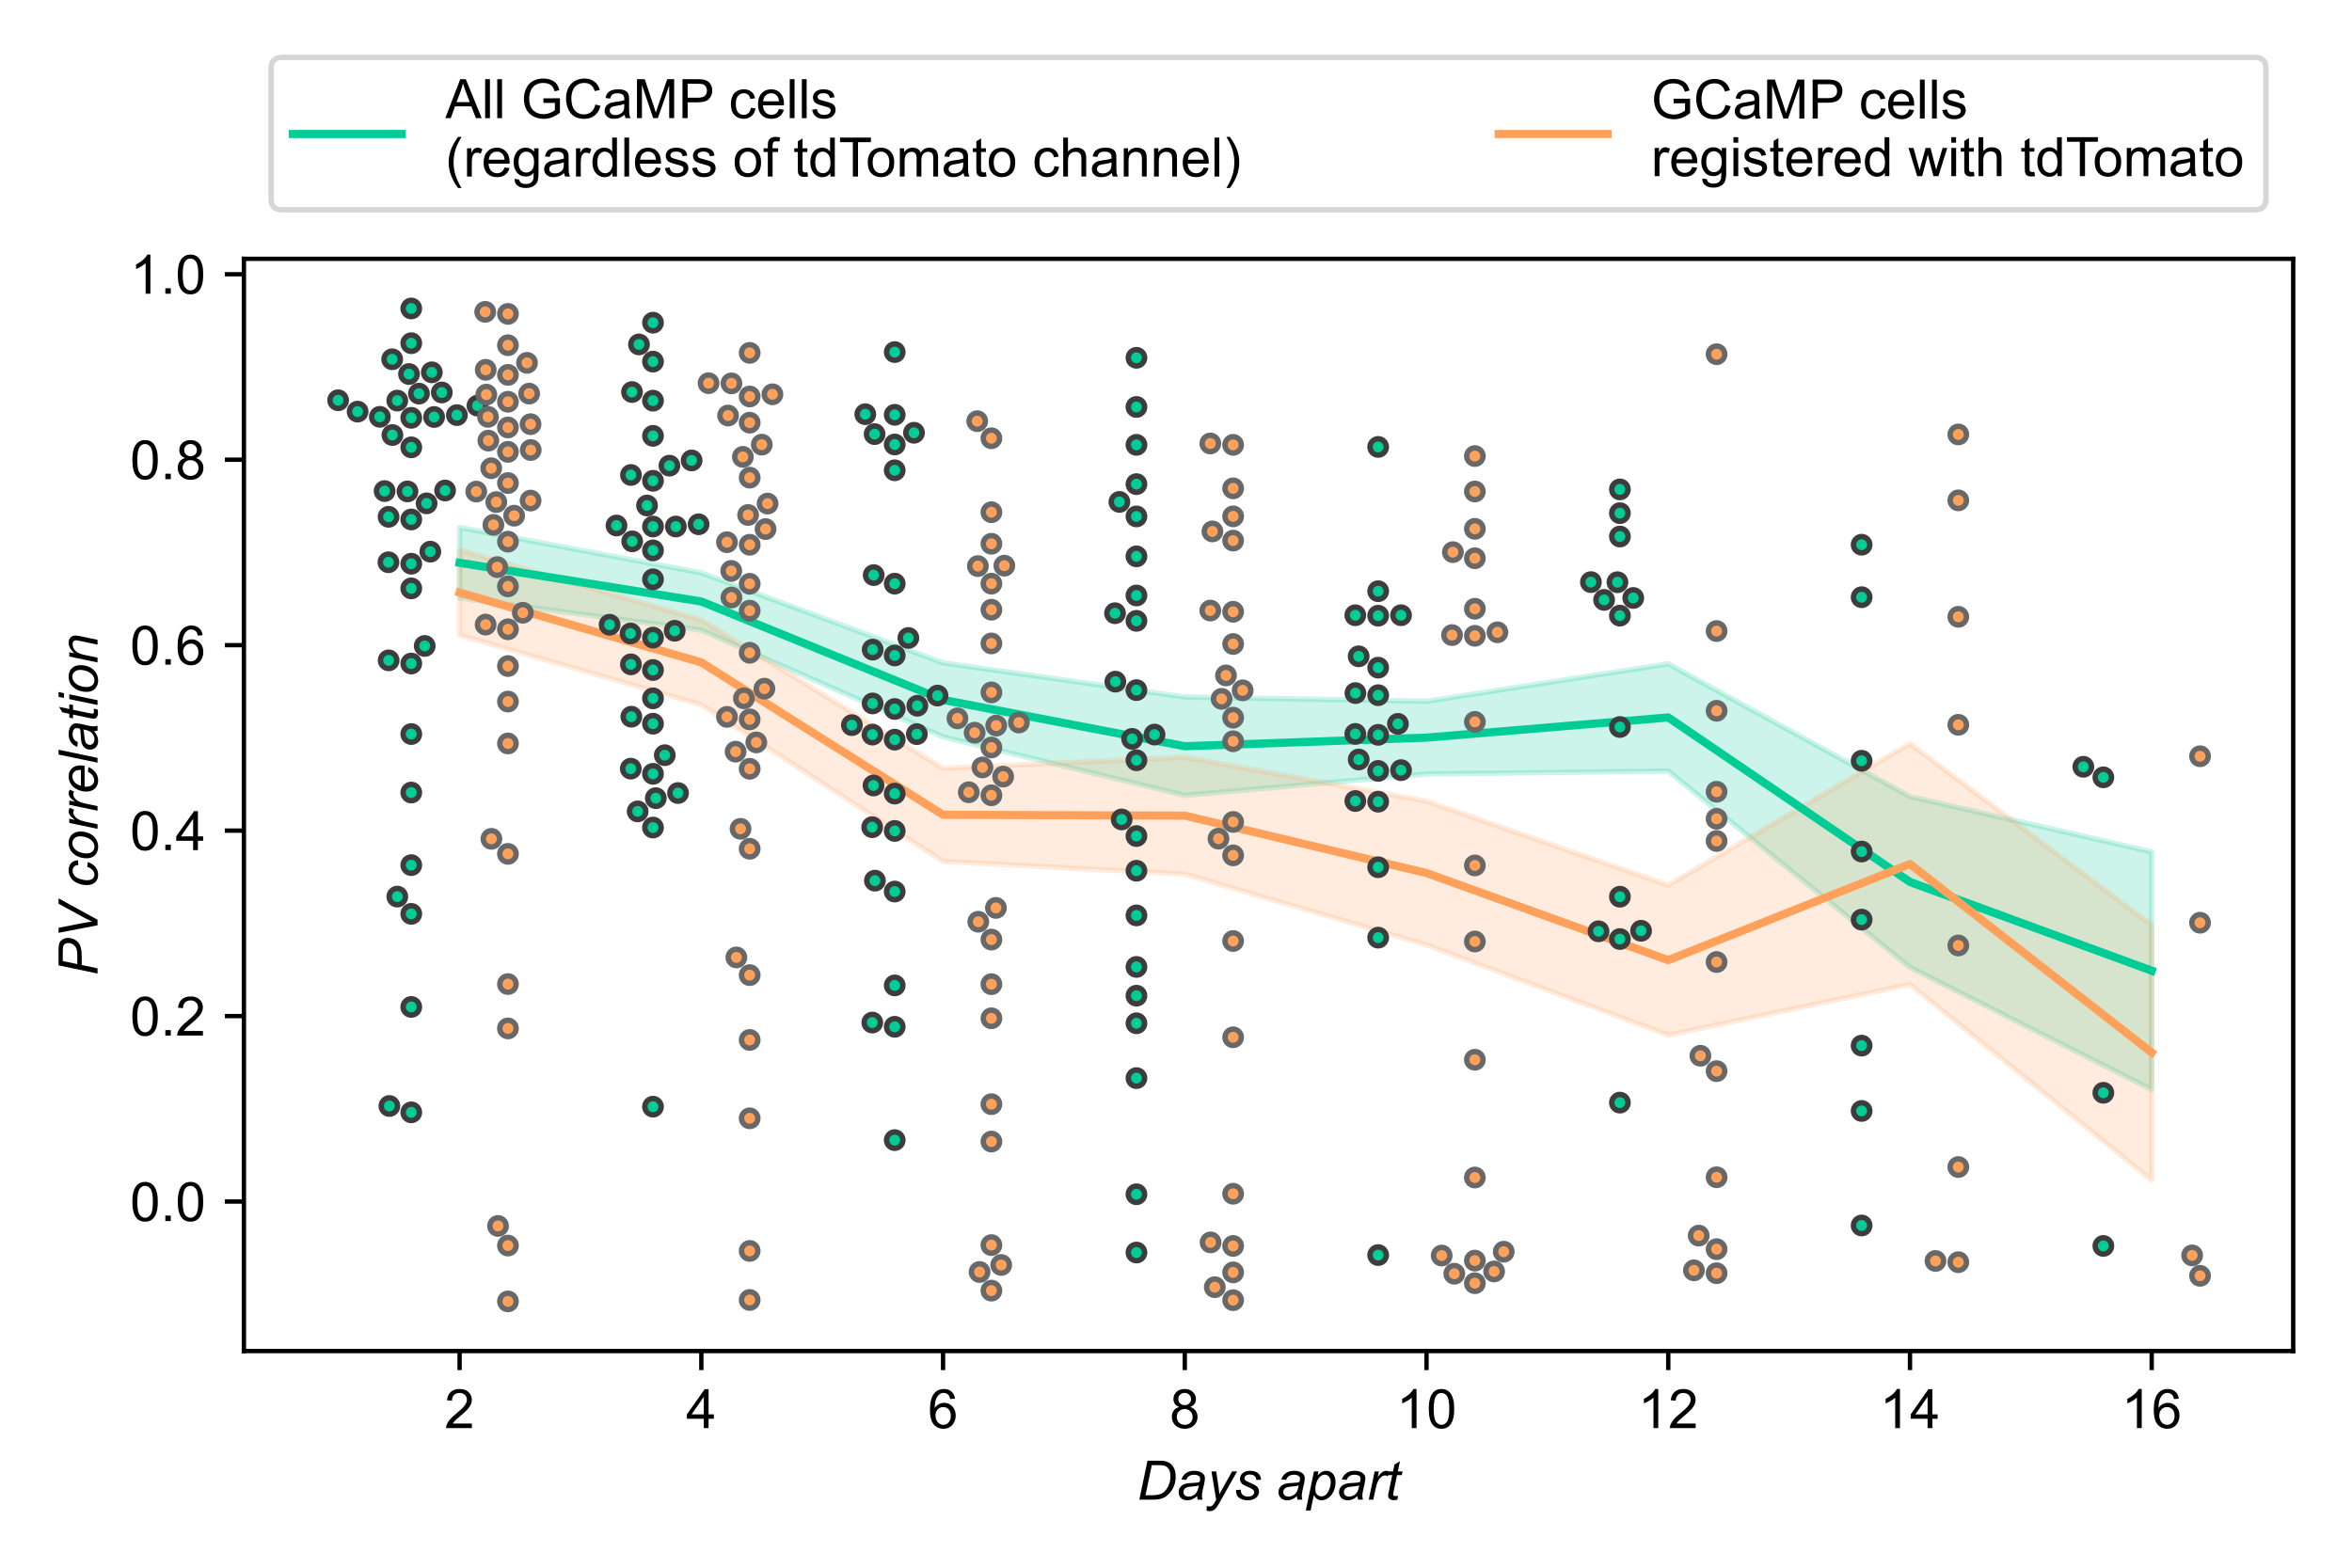 <?xml version="1.0" encoding="utf-8" standalone="no"?>
<!DOCTYPE svg PUBLIC "-//W3C//DTD SVG 1.1//EN"
  "http://www.w3.org/Graphics/SVG/1.1/DTD/svg11.dtd">
<!-- Created with matplotlib (https://matplotlib.org/) -->
<svg height="288pt" version="1.1" viewBox="0 0 432 288" width="432pt" xmlns="http://www.w3.org/2000/svg" xmlns:xlink="http://www.w3.org/1999/xlink">
 <defs>
  <style type="text/css">
*{stroke-linecap:butt;stroke-linejoin:round;}
  </style>
 </defs>
 <g id="figure_1">
  <g id="patch_1">
   <path d="M 0 288 
L 432 288 
L 432 0 
L 0 0 
z
" style="fill:#ffffff;"/>
  </g>
  <g id="axes_1">
   <g id="patch_2">
    <path d="M 44.8 248.2 
L 421.2 248.2 
L 421.2 47.549 
L 44.8 47.549 
z
" style="fill:#ffffff;"/>
   </g>
   <g id="PolyCollection_1">
    <defs>
     <path d="M 84.417 -191.092 
L 84.417 -178.122 
L 128.816 -172.231 
L 173.216 -152.629 
L 217.615 -141.877 
L 262.014 -145.817 
L 306.413 -146.353 
L 350.812 -110.269 
L 395.211 -87.828 
L 395.211 -131.513 
L 395.211 -131.513 
L 350.812 -141.672 
L 306.413 -166.039 
L 262.014 -159.166 
L 217.615 -159.942 
L 173.216 -166.224 
L 128.816 -182.763 
L 84.417 -191.092 
z
" id="mcc8a0ce73b" style="stroke:#00cc96;stroke-opacity:0.2;"/>
    </defs>
    <g clip-path="url(#p63d6c5133b)">
     <use style="fill:#00cc96;fill-opacity:0.2;stroke:#00cc96;stroke-opacity:0.2;" x="0" xlink:href="#mcc8a0ce73b" y="288"/>
    </g>
   </g>
   <g id="PolyCollection_2">
    <defs>
     <path d="M 84.417 -186.962 
L 84.417 -171.328 
L 128.816 -158.532 
L 173.216 -129.753 
L 217.615 -127.422 
L 262.014 -114.407 
L 306.413 -97.842 
L 350.812 -107.154 
L 395.211 -71.181 
L 395.211 -118.094 
L 395.211 -118.094 
L 350.812 -151.392 
L 306.413 -125.381 
L 262.014 -140.816 
L 217.615 -148.895 
L 173.216 -146.863 
L 128.816 -174.096 
L 84.417 -186.962 
z
" id="m0d8b9c62f1" style="stroke:#ffa15a;stroke-opacity:0.2;"/>
    </defs>
    <g clip-path="url(#p63d6c5133b)">
     <use style="fill:#ffa15a;fill-opacity:0.2;stroke:#ffa15a;stroke-opacity:0.2;" x="0" xlink:href="#m0d8b9c62f1" y="288"/>
    </g>
   </g>
   <g id="matplotlib.axis_1">
    <g id="xtick_1">
     <g id="line2d_1">
      <defs>
       <path d="M 0 0 
L 0 3.5 
" id="m170b6deb7c" style="stroke:#000000;stroke-width:0.8;"/>
      </defs>
      <g>
       <use style="stroke:#000000;stroke-width:0.8;" x="84.417" xlink:href="#m170b6deb7c" y="248.2"/>
      </g>
     </g>
     <g id="text_1">
      <!-- 2 -->
      <defs>
       <path d="M 50.344 8.453 
L 50.344 0 
L 3.031 0 
Q 2.938 3.172 4.047 6.109 
Q 5.859 10.938 9.828 15.625 
Q 13.812 20.312 21.344 26.469 
Q 33.016 36.031 37.109 41.625 
Q 41.219 47.219 41.219 52.203 
Q 41.219 57.422 37.469 61 
Q 33.734 64.594 27.734 64.594 
Q 21.391 64.594 17.578 60.781 
Q 13.766 56.984 13.719 50.25 
L 4.688 51.172 
Q 5.609 61.281 11.656 66.578 
Q 17.719 71.875 27.938 71.875 
Q 38.234 71.875 44.234 66.156 
Q 50.25 60.453 50.25 52 
Q 50.25 47.703 48.484 43.547 
Q 46.734 39.406 42.656 34.812 
Q 38.578 30.219 29.109 22.219 
Q 21.188 15.578 18.938 13.203 
Q 16.703 10.844 15.234 8.453 
z
" id="ArialMT-50"/>
      </defs>
      <g transform="translate(81.637 262.358)scale(0.1 -0.1)">
       <use xlink:href="#ArialMT-50"/>
      </g>
     </g>
    </g>
    <g id="xtick_2">
     <g id="line2d_2">
      <g>
       <use style="stroke:#000000;stroke-width:0.8;" x="128.816" xlink:href="#m170b6deb7c" y="248.2"/>
      </g>
     </g>
     <g id="text_2">
      <!-- 4 -->
      <defs>
       <path d="M 32.328 0 
L 32.328 17.141 
L 1.266 17.141 
L 1.266 25.203 
L 33.938 71.578 
L 41.109 71.578 
L 41.109 25.203 
L 50.781 25.203 
L 50.781 17.141 
L 41.109 17.141 
L 41.109 0 
z
M 32.328 25.203 
L 32.328 57.469 
L 9.906 25.203 
z
" id="ArialMT-52"/>
      </defs>
      <g transform="translate(126.036 262.358)scale(0.1 -0.1)">
       <use xlink:href="#ArialMT-52"/>
      </g>
     </g>
    </g>
    <g id="xtick_3">
     <g id="line2d_3">
      <g>
       <use style="stroke:#000000;stroke-width:0.8;" x="173.216" xlink:href="#m170b6deb7c" y="248.2"/>
      </g>
     </g>
     <g id="text_3">
      <!-- 6 -->
      <defs>
       <path d="M 49.75 54.047 
L 41.016 53.375 
Q 39.844 58.547 37.703 60.891 
Q 34.125 64.656 28.906 64.656 
Q 24.703 64.656 21.531 62.312 
Q 17.391 59.281 14.984 53.469 
Q 12.594 47.656 12.5 36.922 
Q 15.672 41.75 20.266 44.094 
Q 24.859 46.438 29.891 46.438 
Q 38.672 46.438 44.844 39.969 
Q 51.031 33.5 51.031 23.25 
Q 51.031 16.5 48.125 10.719 
Q 45.219 4.938 40.141 1.859 
Q 35.062 -1.219 28.609 -1.219 
Q 17.625 -1.219 10.688 6.859 
Q 3.766 14.938 3.766 33.5 
Q 3.766 54.25 11.422 63.672 
Q 18.109 71.875 29.438 71.875 
Q 37.891 71.875 43.281 67.141 
Q 48.688 62.406 49.75 54.047 
z
M 13.875 23.188 
Q 13.875 18.656 15.797 14.5 
Q 17.719 10.359 21.188 8.172 
Q 24.656 6 28.469 6 
Q 34.031 6 38.031 10.484 
Q 42.047 14.984 42.047 22.703 
Q 42.047 30.125 38.078 34.391 
Q 34.125 38.672 28.125 38.672 
Q 22.172 38.672 18.016 34.391 
Q 13.875 30.125 13.875 23.188 
z
" id="ArialMT-54"/>
      </defs>
      <g transform="translate(170.435 262.358)scale(0.1 -0.1)">
       <use xlink:href="#ArialMT-54"/>
      </g>
     </g>
    </g>
    <g id="xtick_4">
     <g id="line2d_4">
      <g>
       <use style="stroke:#000000;stroke-width:0.8;" x="217.615" xlink:href="#m170b6deb7c" y="248.2"/>
      </g>
     </g>
     <g id="text_4">
      <!-- 8 -->
      <defs>
       <path d="M 17.672 38.812 
Q 12.203 40.828 9.562 44.531 
Q 6.938 48.25 6.938 53.422 
Q 6.938 61.234 12.547 66.547 
Q 18.172 71.875 27.484 71.875 
Q 36.859 71.875 42.578 66.422 
Q 48.297 60.984 48.297 53.172 
Q 48.297 48.188 45.672 44.5 
Q 43.062 40.828 37.75 38.812 
Q 44.344 36.672 47.781 31.875 
Q 51.219 27.094 51.219 20.453 
Q 51.219 11.281 44.719 5.031 
Q 38.234 -1.219 27.641 -1.219 
Q 17.047 -1.219 10.547 5.047 
Q 4.047 11.328 4.047 20.703 
Q 4.047 27.688 7.594 32.391 
Q 11.141 37.109 17.672 38.812 
z
M 15.922 53.719 
Q 15.922 48.641 19.188 45.406 
Q 22.469 42.188 27.688 42.188 
Q 32.766 42.188 36.016 45.375 
Q 39.266 48.578 39.266 53.219 
Q 39.266 58.062 35.906 61.359 
Q 32.562 64.656 27.594 64.656 
Q 22.562 64.656 19.234 61.422 
Q 15.922 58.203 15.922 53.719 
z
M 13.094 20.656 
Q 13.094 16.891 14.875 13.375 
Q 16.656 9.859 20.172 7.922 
Q 23.688 6 27.734 6 
Q 34.031 6 38.125 10.047 
Q 42.234 14.109 42.234 20.359 
Q 42.234 26.703 38.016 30.859 
Q 33.797 35.016 27.438 35.016 
Q 21.234 35.016 17.156 30.906 
Q 13.094 26.812 13.094 20.656 
z
" id="ArialMT-56"/>
      </defs>
      <g transform="translate(214.834 262.358)scale(0.1 -0.1)">
       <use xlink:href="#ArialMT-56"/>
      </g>
     </g>
    </g>
    <g id="xtick_5">
     <g id="line2d_5">
      <g>
       <use style="stroke:#000000;stroke-width:0.8;" x="262.014" xlink:href="#m170b6deb7c" y="248.2"/>
      </g>
     </g>
     <g id="text_5">
      <!-- 10 -->
      <defs>
       <path d="M 37.25 0 
L 28.469 0 
L 28.469 56 
Q 25.297 52.984 20.141 49.953 
Q 14.984 46.922 10.891 45.406 
L 10.891 53.906 
Q 18.266 57.375 23.781 62.297 
Q 29.297 67.234 31.594 71.875 
L 37.25 71.875 
z
" id="ArialMT-49"/>
       <path d="M 4.156 35.297 
Q 4.156 48 6.766 55.734 
Q 9.375 63.484 14.516 67.672 
Q 19.672 71.875 27.484 71.875 
Q 33.25 71.875 37.594 69.547 
Q 41.938 67.234 44.766 62.859 
Q 47.609 58.5 49.219 52.219 
Q 50.828 45.953 50.828 35.297 
Q 50.828 22.703 48.234 14.969 
Q 45.656 7.234 40.5 3 
Q 35.359 -1.219 27.484 -1.219 
Q 17.141 -1.219 11.234 6.203 
Q 4.156 15.141 4.156 35.297 
z
M 13.188 35.297 
Q 13.188 17.672 17.312 11.828 
Q 21.438 6 27.484 6 
Q 33.547 6 37.672 11.859 
Q 41.797 17.719 41.797 35.297 
Q 41.797 52.984 37.672 58.781 
Q 33.547 64.594 27.391 64.594 
Q 21.344 64.594 17.719 59.469 
Q 13.188 52.938 13.188 35.297 
z
" id="ArialMT-48"/>
      </defs>
      <g transform="translate(256.453 262.358)scale(0.1 -0.1)">
       <use xlink:href="#ArialMT-49"/>
       <use x="55.615" xlink:href="#ArialMT-48"/>
      </g>
     </g>
    </g>
    <g id="xtick_6">
     <g id="line2d_6">
      <g>
       <use style="stroke:#000000;stroke-width:0.8;" x="306.413" xlink:href="#m170b6deb7c" y="248.2"/>
      </g>
     </g>
     <g id="text_6">
      <!-- 12 -->
      <g transform="translate(300.852 262.358)scale(0.1 -0.1)">
       <use xlink:href="#ArialMT-49"/>
       <use x="55.615" xlink:href="#ArialMT-50"/>
      </g>
     </g>
    </g>
    <g id="xtick_7">
     <g id="line2d_7">
      <g>
       <use style="stroke:#000000;stroke-width:0.8;" x="350.812" xlink:href="#m170b6deb7c" y="248.2"/>
      </g>
     </g>
     <g id="text_7">
      <!-- 14 -->
      <g transform="translate(345.251 262.358)scale(0.1 -0.1)">
       <use xlink:href="#ArialMT-49"/>
       <use x="55.615" xlink:href="#ArialMT-52"/>
      </g>
     </g>
    </g>
    <g id="xtick_8">
     <g id="line2d_8">
      <g>
       <use style="stroke:#000000;stroke-width:0.8;" x="395.211" xlink:href="#m170b6deb7c" y="248.2"/>
      </g>
     </g>
     <g id="text_8">
      <!-- 16 -->
      <g transform="translate(389.65 262.358)scale(0.1 -0.1)">
       <use xlink:href="#ArialMT-49"/>
       <use x="55.615" xlink:href="#ArialMT-54"/>
      </g>
     </g>
    </g>
    <g id="text_9">
     <!-- Days apart -->
     <defs>
      <path d="M 4.438 0 
L 19.391 71.578 
L 40.969 71.578 
Q 48.734 71.578 52.828 70.453 
Q 58.688 68.953 62.844 65.062 
Q 67 61.188 69.094 55.375 
Q 71.188 49.562 71.188 42.328 
Q 71.188 33.688 68.578 26.578 
Q 65.969 19.484 61.734 14.078 
Q 57.516 8.688 52.906 5.641 
Q 48.297 2.594 42 1.125 
Q 37.203 0 30.219 0 
z
M 15.719 8.109 
L 27.047 8.109 
Q 34.719 8.109 40.672 9.516 
Q 44.391 10.406 47.016 12.109 
Q 50.484 14.312 53.328 17.922 
Q 57.031 22.703 59.25 28.828 
Q 61.469 34.969 61.469 42.781 
Q 61.469 51.469 58.438 56.125 
Q 55.422 60.797 50.734 62.312 
Q 47.266 63.422 39.938 63.422 
L 27.297 63.422 
z
" id="Arial-ItalicMT-68"/>
      <path d="M 38.281 6.453 
Q 33.688 2.484 29.438 0.656 
Q 25.203 -1.172 20.359 -1.172 
Q 13.188 -1.172 8.781 3.047 
Q 4.391 7.281 4.391 13.875 
Q 4.391 18.219 6.359 21.562 
Q 8.344 24.906 11.609 26.922 
Q 14.891 28.953 19.625 29.828 
Q 22.609 30.422 30.938 30.766 
Q 39.266 31.109 42.875 32.516 
Q 43.891 36.141 43.891 38.531 
Q 43.891 41.609 41.656 43.359 
Q 38.578 45.797 32.672 45.797 
Q 27.094 45.797 23.547 43.328 
Q 20.016 40.875 18.406 36.328 
L 9.469 37.109 
Q 12.203 44.828 18.141 48.922 
Q 24.078 53.031 33.109 53.031 
Q 42.719 53.031 48.344 48.438 
Q 52.641 45.016 52.641 39.547 
Q 52.641 35.406 51.422 29.938 
L 48.531 17.047 
Q 47.172 10.891 47.172 7.031 
Q 47.172 4.594 48.25 0 
L 39.312 0 
Q 38.578 2.547 38.281 6.453 
z
M 41.547 26.266 
Q 39.703 25.531 37.578 25.141 
Q 35.453 24.75 30.469 24.312 
Q 22.75 23.641 19.578 22.578 
Q 16.406 21.531 14.797 19.234 
Q 13.188 16.938 13.188 14.156 
Q 13.188 10.453 15.75 8.062 
Q 18.312 5.672 23.047 5.672 
Q 27.438 5.672 31.484 7.984 
Q 35.547 10.297 37.891 14.453 
Q 40.234 18.609 41.547 26.266 
z
" id="Arial-ItalicMT-97"/>
      <path d="M 0 -20.016 
L 0.531 -11.719 
Q 3.266 -12.5 5.859 -12.5 
Q 8.547 -12.5 10.203 -11.281 
Q 12.359 -9.672 14.891 -5.219 
L 17.719 -0.141 
L 9.078 51.859 
L 17.781 51.859 
L 21.688 25.641 
Q 22.859 17.875 23.688 10.109 
L 46.875 51.859 
L 56.109 51.859 
L 23.047 -6.891 
Q 18.266 -15.484 14.547 -18.266 
Q 10.844 -21.047 6 -21.047 
Q 2.938 -21.047 0 -20.016 
z
" id="Arial-ItalicMT-121"/>
      <path d="M 4.156 17.719 
L 12.984 18.266 
Q 12.984 14.453 14.156 11.766 
Q 15.328 9.078 18.469 7.375 
Q 21.625 5.672 25.828 5.672 
Q 31.688 5.672 34.609 8.016 
Q 37.547 10.359 37.547 13.531 
Q 37.547 15.828 35.797 17.875 
Q 33.984 19.922 26.969 22.922 
Q 19.969 25.922 18.016 27.156 
Q 14.75 29.156 13.078 31.859 
Q 11.422 34.578 11.422 38.094 
Q 11.422 44.234 16.297 48.625 
Q 21.188 53.031 29.984 53.031 
Q 39.75 53.031 44.844 48.516 
Q 49.953 44 50.141 36.625 
L 41.5 36.031 
Q 41.312 40.719 38.188 43.453 
Q 35.062 46.188 29.344 46.188 
Q 24.75 46.188 22.203 44.094 
Q 19.672 42 19.672 39.547 
Q 19.672 37.109 21.875 35.25 
Q 23.344 33.984 29.438 31.344 
Q 39.594 26.953 42.234 24.422 
Q 46.438 20.359 46.438 14.547 
Q 46.438 10.688 44.062 6.969 
Q 41.703 3.266 36.844 1.047 
Q 31.984 -1.172 25.391 -1.172 
Q 16.406 -1.172 10.109 3.266 
Q 3.812 7.719 4.156 17.719 
z
" id="Arial-ItalicMT-115"/>
      <path id="Arial-ItalicMT-32"/>
      <path d="M -1.031 -19.875 
L 13.969 51.859 
L 22.125 51.859 
L 20.609 44.625 
Q 25.141 49.359 28.734 51.188 
Q 32.328 53.031 36.328 53.031 
Q 43.75 53.031 48.625 47.625 
Q 53.516 42.234 53.516 32.172 
Q 53.516 24.078 50.828 17.406 
Q 48.141 10.75 44.234 6.688 
Q 40.328 2.641 36.328 0.734 
Q 32.328 -1.172 28.125 -1.172 
Q 18.797 -1.172 13.672 8.297 
L 7.812 -19.875 
z
M 16.453 21.188 
Q 16.453 15.375 17.281 13.141 
Q 18.5 9.969 21.281 8.016 
Q 24.078 6.062 27.734 6.062 
Q 35.359 6.062 40.047 14.625 
Q 44.734 23.188 44.734 32.125 
Q 44.734 38.719 41.578 42.312 
Q 38.422 45.906 33.734 45.906 
Q 30.375 45.906 27.484 44.109 
Q 24.609 42.328 22.141 38.781 
Q 19.672 35.25 18.062 30.125 
Q 16.453 25 16.453 21.188 
z
" id="Arial-ItalicMT-112"/>
      <path d="M 3.328 0 
L 14.156 51.859 
L 21.969 51.859 
L 19.781 41.266 
Q 23.781 47.266 27.609 50.141 
Q 31.453 53.031 35.453 53.031 
Q 38.094 53.031 41.938 51.125 
L 38.328 42.922 
Q 36.031 44.578 33.297 44.578 
Q 28.656 44.578 23.766 39.406 
Q 18.891 34.234 16.109 20.797 
L 11.719 0 
z
" id="Arial-ItalicMT-114"/>
      <path d="M 23.969 7.172 
L 22.516 -0.047 
Q 19.344 -0.875 16.359 -0.875 
Q 11.078 -0.875 7.953 1.703 
Q 5.609 3.656 5.609 7.031 
Q 5.609 8.734 6.891 14.891 
L 13.188 45.016 
L 6.203 45.016 
L 7.625 51.859 
L 14.594 51.859 
L 17.281 64.594 
L 27.391 70.703 
L 23.438 51.859 
L 32.125 51.859 
L 30.672 45.016 
L 22.016 45.016 
L 16.016 16.359 
Q 14.891 10.891 14.891 9.812 
Q 14.891 8.25 15.797 7.422 
Q 16.703 6.594 18.75 6.594 
Q 21.688 6.594 23.969 7.172 
z
" id="Arial-ItalicMT-116"/>
     </defs>
     <g transform="translate(208.824 275.503)scale(0.1 -0.1)">
      <use xlink:href="#Arial-ItalicMT-68"/>
      <use x="72.217" xlink:href="#Arial-ItalicMT-97"/>
      <use x="127.832" xlink:href="#Arial-ItalicMT-121"/>
      <use x="177.832" xlink:href="#Arial-ItalicMT-115"/>
      <use x="227.832" xlink:href="#Arial-ItalicMT-32"/>
      <use x="255.615" xlink:href="#Arial-ItalicMT-97"/>
      <use x="311.23" xlink:href="#Arial-ItalicMT-112"/>
      <use x="366.846" xlink:href="#Arial-ItalicMT-97"/>
      <use x="422.461" xlink:href="#Arial-ItalicMT-114"/>
      <use x="455.762" xlink:href="#Arial-ItalicMT-116"/>
     </g>
    </g>
   </g>
   <g id="matplotlib.axis_2">
    <g id="ytick_1">
     <g id="line2d_9">
      <defs>
       <path d="M 0 0 
L -3.5 0 
" id="m233eba4670" style="stroke:#000000;stroke-width:0.8;"/>
      </defs>
      <g>
       <use style="stroke:#000000;stroke-width:0.8;" x="44.8" xlink:href="#m233eba4670" y="220.736"/>
      </g>
     </g>
     <g id="text_10">
      <!-- 0.0 -->
      <defs>
       <path d="M 9.078 0 
L 9.078 10.016 
L 19.094 10.016 
L 19.094 0 
z
" id="ArialMT-46"/>
      </defs>
      <g transform="translate(23.9 224.315)scale(0.1 -0.1)">
       <use xlink:href="#ArialMT-48"/>
       <use x="55.615" xlink:href="#ArialMT-46"/>
       <use x="83.398" xlink:href="#ArialMT-48"/>
      </g>
     </g>
    </g>
    <g id="ytick_2">
     <g id="line2d_10">
      <g>
       <use style="stroke:#000000;stroke-width:0.8;" x="44.8" xlink:href="#m233eba4670" y="186.665"/>
      </g>
     </g>
     <g id="text_11">
      <!-- 0.2 -->
      <g transform="translate(23.9 190.243)scale(0.1 -0.1)">
       <use xlink:href="#ArialMT-48"/>
       <use x="55.615" xlink:href="#ArialMT-46"/>
       <use x="83.398" xlink:href="#ArialMT-50"/>
      </g>
     </g>
    </g>
    <g id="ytick_3">
     <g id="line2d_11">
      <g>
       <use style="stroke:#000000;stroke-width:0.8;" x="44.8" xlink:href="#m233eba4670" y="152.593"/>
      </g>
     </g>
     <g id="text_12">
      <!-- 0.4 -->
      <g transform="translate(23.9 156.172)scale(0.1 -0.1)">
       <use xlink:href="#ArialMT-48"/>
       <use x="55.615" xlink:href="#ArialMT-46"/>
       <use x="83.398" xlink:href="#ArialMT-52"/>
      </g>
     </g>
    </g>
    <g id="ytick_4">
     <g id="line2d_12">
      <g>
       <use style="stroke:#000000;stroke-width:0.8;" x="44.8" xlink:href="#m233eba4670" y="118.522"/>
      </g>
     </g>
     <g id="text_13">
      <!-- 0.6 -->
      <g transform="translate(23.9 122.101)scale(0.1 -0.1)">
       <use xlink:href="#ArialMT-48"/>
       <use x="55.615" xlink:href="#ArialMT-46"/>
       <use x="83.398" xlink:href="#ArialMT-54"/>
      </g>
     </g>
    </g>
    <g id="ytick_5">
     <g id="line2d_13">
      <g>
       <use style="stroke:#000000;stroke-width:0.8;" x="44.8" xlink:href="#m233eba4670" y="84.451"/>
      </g>
     </g>
     <g id="text_14">
      <!-- 0.8 -->
      <g transform="translate(23.9 88.03)scale(0.1 -0.1)">
       <use xlink:href="#ArialMT-48"/>
       <use x="55.615" xlink:href="#ArialMT-46"/>
       <use x="83.398" xlink:href="#ArialMT-56"/>
      </g>
     </g>
    </g>
    <g id="ytick_6">
     <g id="line2d_14">
      <g>
       <use style="stroke:#000000;stroke-width:0.8;" x="44.8" xlink:href="#m233eba4670" y="50.38"/>
      </g>
     </g>
     <g id="text_15">
      <!-- 1.0 -->
      <g transform="translate(23.9 53.959)scale(0.1 -0.1)">
       <use xlink:href="#ArialMT-49"/>
       <use x="55.615" xlink:href="#ArialMT-46"/>
       <use x="83.398" xlink:href="#ArialMT-48"/>
      </g>
     </g>
    </g>
    <g id="text_16">
     <!-- PV correlation -->
     <defs>
      <path d="M 4.297 0 
L 19.281 71.578 
L 49.172 71.578 
Q 56.938 71.578 60.812 69.797 
Q 64.703 68.016 67.234 63.688 
Q 69.781 59.375 69.781 54 
Q 69.781 49.562 67.969 44.969 
Q 66.156 40.375 63.391 37.391 
Q 60.641 34.422 57.812 32.906 
Q 54.984 31.391 51.766 30.672 
Q 44.875 29.047 37.844 29.047 
L 19.922 29.047 
L 13.875 0 
z
M 21.625 37.156 
L 37.406 37.156 
Q 46.578 37.156 50.875 39.125 
Q 55.172 41.109 57.766 45.156 
Q 60.359 49.219 60.359 53.766 
Q 60.359 57.281 58.984 59.5 
Q 57.625 61.719 55.125 62.766 
Q 52.641 63.812 45.562 63.812 
L 27.203 63.812 
z
" id="Arial-ItalicMT-80"/>
      <path d="M 26.172 0 
L 12.406 71.578 
L 21.625 71.578 
L 29.938 28.906 
Q 32.234 17.281 32.906 10.156 
Q 37.406 19.344 40.281 24.703 
L 65.828 71.578 
L 75.688 71.578 
L 36.422 0 
z
" id="Arial-ItalicMT-86"/>
      <path d="M 39.109 18.891 
L 47.953 17.969 
Q 44.625 8.25 38.5 3.531 
Q 32.375 -1.172 24.562 -1.172 
Q 16.109 -1.172 10.859 4.297 
Q 5.609 9.766 5.609 19.578 
Q 5.609 28.078 8.984 36.281 
Q 12.359 44.484 18.625 48.75 
Q 24.906 53.031 32.953 53.031 
Q 41.312 53.031 46.188 48.312 
Q 51.078 43.609 51.078 35.844 
L 42.391 35.25 
Q 42.328 40.188 39.516 42.969 
Q 36.719 45.75 32.125 45.75 
Q 26.812 45.75 22.906 42.375 
Q 19 39.016 16.766 32.156 
Q 14.547 25.297 14.547 18.953 
Q 14.547 12.312 17.469 8.984 
Q 20.406 5.672 24.703 5.672 
Q 29 5.672 32.922 8.938 
Q 36.859 12.203 39.109 18.891 
z
" id="Arial-ItalicMT-99"/>
      <path d="M 4.891 19.672 
Q 4.891 34.859 13.812 44.828 
Q 21.188 53.031 33.156 53.031 
Q 42.531 53.031 48.266 47.172 
Q 54 41.312 54 31.344 
Q 54 22.406 50.391 14.719 
Q 46.781 7.031 40.109 2.922 
Q 33.453 -1.172 26.078 -1.172 
Q 20.016 -1.172 15.062 1.406 
Q 10.109 4 7.5 8.734 
Q 4.891 13.484 4.891 19.672 
z
M 13.719 20.562 
Q 13.719 13.234 17.234 9.453 
Q 20.75 5.672 26.172 5.672 
Q 29 5.672 31.781 6.812 
Q 34.578 7.953 36.969 10.297 
Q 39.359 12.641 41.031 15.641 
Q 42.719 18.656 43.75 22.125 
Q 45.266 26.953 45.266 31.391 
Q 45.266 38.422 41.719 42.297 
Q 38.188 46.188 32.812 46.188 
Q 28.656 46.188 25.234 44.203 
Q 21.828 42.234 19.062 38.422 
Q 16.312 34.625 15.016 29.562 
Q 13.719 24.516 13.719 20.562 
z
" id="Arial-ItalicMT-111"/>
      <path d="M 41.406 17.625 
L 50 16.75 
Q 48.141 10.359 41.469 4.594 
Q 34.812 -1.172 25.594 -1.172 
Q 19.828 -1.172 15.016 1.484 
Q 10.203 4.156 7.688 9.234 
Q 5.172 14.312 5.172 20.797 
Q 5.172 29.297 9.094 37.281 
Q 13.031 45.266 19.281 49.141 
Q 25.531 53.031 32.812 53.031 
Q 42.094 53.031 47.625 47.266 
Q 53.172 41.5 53.172 31.547 
Q 53.172 27.734 52.484 23.734 
L 14.312 23.734 
Q 14.109 22.219 14.109 21 
Q 14.109 13.719 17.453 9.891 
Q 20.797 6.062 25.641 6.062 
Q 30.172 6.062 34.562 9.031 
Q 38.969 12.016 41.406 17.625 
z
M 15.719 30.469 
L 44.828 30.469 
Q 44.875 31.844 44.875 32.422 
Q 44.875 39.062 41.547 42.594 
Q 38.234 46.141 33.016 46.141 
Q 27.344 46.141 22.672 42.234 
Q 18.016 38.328 15.719 30.469 
z
" id="Arial-ItalicMT-101"/>
      <path d="M 2.641 0 
L 17.578 71.578 
L 26.422 71.578 
L 11.469 0 
z
" id="Arial-ItalicMT-108"/>
      <path d="M 15.875 61.578 
L 17.969 71.578 
L 26.766 71.578 
L 24.656 61.578 
z
M 2.984 0 
L 13.812 51.859 
L 22.656 51.859 
L 11.812 0 
z
" id="Arial-ItalicMT-105"/>
      <path d="M 3.328 0 
L 14.156 51.859 
L 22.172 51.859 
L 20.266 42.828 
Q 25.484 48.141 30.031 50.578 
Q 34.578 53.031 39.312 53.031 
Q 45.609 53.031 49.188 49.609 
Q 52.781 46.188 52.781 40.484 
Q 52.781 37.594 51.516 31.391 
L 44.922 0 
L 36.078 0 
L 42.969 32.859 
Q 44 37.641 44 39.938 
Q 44 42.531 42.219 44.141 
Q 40.438 45.75 37.062 45.75 
Q 30.281 45.75 24.969 40.859 
Q 19.672 35.984 17.188 24.125 
L 12.156 0 
z
" id="Arial-ItalicMT-110"/>
     </defs>
     <g transform="translate(17.913 179.277)rotate(-90)scale(0.1 -0.1)">
      <use xlink:href="#Arial-ItalicMT-80"/>
      <use x="66.699" xlink:href="#Arial-ItalicMT-86"/>
      <use x="133.398" xlink:href="#Arial-ItalicMT-32"/>
      <use x="161.182" xlink:href="#Arial-ItalicMT-99"/>
      <use x="211.182" xlink:href="#Arial-ItalicMT-111"/>
      <use x="266.797" xlink:href="#Arial-ItalicMT-114"/>
      <use x="300.098" xlink:href="#Arial-ItalicMT-114"/>
      <use x="333.398" xlink:href="#Arial-ItalicMT-101"/>
      <use x="389.014" xlink:href="#Arial-ItalicMT-108"/>
      <use x="411.23" xlink:href="#Arial-ItalicMT-97"/>
      <use x="466.846" xlink:href="#Arial-ItalicMT-116"/>
      <use x="494.629" xlink:href="#Arial-ItalicMT-105"/>
      <use x="516.846" xlink:href="#Arial-ItalicMT-111"/>
      <use x="572.461" xlink:href="#Arial-ItalicMT-110"/>
     </g>
    </g>
   </g>
   <g id="line2d_15">
    <path clip-path="url(#p63d6c5133b)" d="M 84.417 103.393 
L 128.816 110.503 
L 173.216 128.573 
L 217.615 137.091 
L 262.014 135.509 
L 306.413 131.804 
L 350.812 162.03 
L 395.211 178.33 
" style="fill:none;stroke:#00cc96;stroke-linecap:square;stroke-width:1.5;"/>
   </g>
   <g id="line2d_16">
    <path clip-path="url(#p63d6c5133b)" d="M 84.417 108.855 
L 128.816 121.686 
L 173.216 149.692 
L 217.615 149.842 
L 262.014 160.388 
L 306.413 176.388 
L 350.812 158.727 
L 395.211 193.363 
" style="fill:none;stroke:#ffa15a;stroke-linecap:square;stroke-width:1.5;"/>
   </g>
   <g id="line2d_17"/>
   <g id="line2d_18"/>
   <g id="patch_3">
    <path d="M 44.8 248.2 
L 44.8 47.549 
" style="fill:none;stroke:#000000;stroke-linecap:square;stroke-linejoin:miter;stroke-width:0.8;"/>
   </g>
   <g id="patch_4">
    <path d="M 421.2 248.2 
L 421.2 47.549 
" style="fill:none;stroke:#000000;stroke-linecap:square;stroke-linejoin:miter;stroke-width:0.8;"/>
   </g>
   <g id="patch_5">
    <path d="M 44.8 248.2 
L 421.2 248.2 
" style="fill:none;stroke:#000000;stroke-linecap:square;stroke-linejoin:miter;stroke-width:0.8;"/>
   </g>
   <g id="patch_6">
    <path d="M 44.8 47.549 
L 421.2 47.549 
" style="fill:none;stroke:#000000;stroke-linecap:square;stroke-linejoin:miter;stroke-width:0.8;"/>
   </g>
   <g id="PathCollection_1">
    <defs>
     <path d="M 0 1.5 
C 0.398 1.5 0.779 1.342 1.061 1.061 
C 1.342 0.779 1.5 0.398 1.5 0 
C 1.5 -0.398 1.342 -0.779 1.061 -1.061 
C 0.779 -1.342 0.398 -1.5 0 -1.5 
C -0.398 -1.5 -0.779 -1.342 -1.061 -1.061 
C -1.342 -0.779 -1.5 -0.398 -1.5 0 
C -1.5 0.398 -1.342 0.779 -1.061 1.061 
C -0.779 1.342 -0.398 1.5 0 1.5 
z
" id="C0_0_86e12f7af4"/>
    </defs>
    <g clip-path="url(#p63d6c5133b)">
     <use style="fill:#00cc96;stroke:#3d3d3d;" x="83.919" xlink:href="#C0_0_86e12f7af4" y="76.261"/>
    </g>
    <g clip-path="url(#p63d6c5133b)">
     <use style="fill:#00cc96;stroke:#3d3d3d;" x="72.034" xlink:href="#C0_0_86e12f7af4" y="66.001"/>
    </g>
    <g clip-path="url(#p63d6c5133b)">
     <use style="fill:#00cc96;stroke:#3d3d3d;" x="78.01" xlink:href="#C0_0_86e12f7af4" y="118.664"/>
    </g>
    <g clip-path="url(#p63d6c5133b)">
     <use style="fill:#00cc96;stroke:#3d3d3d;" x="71.347" xlink:href="#C0_0_86e12f7af4" y="103.29"/>
    </g>
    <g clip-path="url(#p63d6c5133b)">
     <use style="fill:#00cc96;stroke:#3d3d3d;" x="75.538" xlink:href="#C0_0_86e12f7af4" y="121.898"/>
    </g>
    <g clip-path="url(#p63d6c5133b)">
     <use style="fill:#00cc96;stroke:#3d3d3d;" x="71.382" xlink:href="#C0_0_86e12f7af4" y="121.314"/>
    </g>
    <g clip-path="url(#p63d6c5133b)">
     <use style="fill:#00cc96;stroke:#3d3d3d;" x="75.538" xlink:href="#C0_0_86e12f7af4" y="184.985"/>
    </g>
    <g clip-path="url(#p63d6c5133b)">
     <use style="fill:#00cc96;stroke:#3d3d3d;" x="75.123" xlink:href="#C0_0_86e12f7af4" y="68.711"/>
    </g>
    <g clip-path="url(#p63d6c5133b)">
     <use style="fill:#00cc96;stroke:#3d3d3d;" x="79.734" xlink:href="#C0_0_86e12f7af4" y="76.607"/>
    </g>
    <g clip-path="url(#p63d6c5133b)">
     <use style="fill:#00cc96;stroke:#3d3d3d;" x="65.685" xlink:href="#C0_0_86e12f7af4" y="75.619"/>
    </g>
    <g clip-path="url(#p63d6c5133b)">
     <use style="fill:#00cc96;stroke:#3d3d3d;" x="74.845" xlink:href="#C0_0_86e12f7af4" y="90.281"/>
    </g>
    <g clip-path="url(#p63d6c5133b)">
     <use style="fill:#00cc96;stroke:#3d3d3d;" x="79.31" xlink:href="#C0_0_86e12f7af4" y="68.399"/>
    </g>
    <g clip-path="url(#p63d6c5133b)">
     <use style="fill:#00cc96;stroke:#3d3d3d;" x="75.538" xlink:href="#C0_0_86e12f7af4" y="63.048"/>
    </g>
    <g clip-path="url(#p63d6c5133b)">
     <use style="fill:#00cc96;stroke:#3d3d3d;" x="71.369" xlink:href="#C0_0_86e12f7af4" y="94.943"/>
    </g>
    <g clip-path="url(#p63d6c5133b)">
     <use style="fill:#00cc96;stroke:#3d3d3d;" x="62.104" xlink:href="#C0_0_86e12f7af4" y="73.53"/>
    </g>
    <g clip-path="url(#p63d6c5133b)">
     <use style="fill:#00cc96;stroke:#3d3d3d;" x="75.538" xlink:href="#C0_0_86e12f7af4" y="82.18"/>
    </g>
    <g clip-path="url(#p63d6c5133b)">
     <use style="fill:#00cc96;stroke:#3d3d3d;" x="70.645" xlink:href="#C0_0_86e12f7af4" y="90.213"/>
    </g>
    <g clip-path="url(#p63d6c5133b)">
     <use style="fill:#00cc96;stroke:#3d3d3d;" x="81.752" xlink:href="#C0_0_86e12f7af4" y="90.112"/>
    </g>
    <g clip-path="url(#p63d6c5133b)">
     <use style="fill:#00cc96;stroke:#3d3d3d;" x="78.359" xlink:href="#C0_0_86e12f7af4" y="92.471"/>
    </g>
    <g clip-path="url(#p63d6c5133b)">
     <use style="fill:#00cc96;stroke:#3d3d3d;" x="76.952" xlink:href="#C0_0_86e12f7af4" y="72.312"/>
    </g>
    <g clip-path="url(#p63d6c5133b)">
     <use style="fill:#00cc96;stroke:#3d3d3d;" x="72.972" xlink:href="#C0_0_86e12f7af4" y="73.592"/>
    </g>
    <g clip-path="url(#p63d6c5133b)">
     <use style="fill:#00cc96;stroke:#3d3d3d;" x="75.538" xlink:href="#C0_0_86e12f7af4" y="56.669"/>
    </g>
    <g clip-path="url(#p63d6c5133b)">
     <use style="fill:#00cc96;stroke:#3d3d3d;" x="71.519" xlink:href="#C0_0_86e12f7af4" y="203.184"/>
    </g>
    <g clip-path="url(#p63d6c5133b)">
     <use style="fill:#00cc96;stroke:#3d3d3d;" x="69.763" xlink:href="#C0_0_86e12f7af4" y="76.577"/>
    </g>
    <g clip-path="url(#p63d6c5133b)">
     <use style="fill:#00cc96;stroke:#3d3d3d;" x="75.538" xlink:href="#C0_0_86e12f7af4" y="204.348"/>
    </g>
    <g clip-path="url(#p63d6c5133b)">
     <use style="fill:#00cc96;stroke:#3d3d3d;" x="72.975" xlink:href="#C0_0_86e12f7af4" y="164.716"/>
    </g>
    <g clip-path="url(#p63d6c5133b)">
     <use style="fill:#00cc96;stroke:#3d3d3d;" x="75.538" xlink:href="#C0_0_86e12f7af4" y="134.853"/>
    </g>
    <g clip-path="url(#p63d6c5133b)">
     <use style="fill:#00cc96;stroke:#3d3d3d;" x="75.538" xlink:href="#C0_0_86e12f7af4" y="95.433"/>
    </g>
    <g clip-path="url(#p63d6c5133b)">
     <use style="fill:#00cc96;stroke:#3d3d3d;" x="81.146" xlink:href="#C0_0_86e12f7af4" y="72.102"/>
    </g>
    <g clip-path="url(#p63d6c5133b)">
     <use style="fill:#00cc96;stroke:#3d3d3d;" x="75.538" xlink:href="#C0_0_86e12f7af4" y="108.091"/>
    </g>
    <g clip-path="url(#p63d6c5133b)">
     <use style="fill:#00cc96;stroke:#3d3d3d;" x="75.538" xlink:href="#C0_0_86e12f7af4" y="158.933"/>
    </g>
    <g clip-path="url(#p63d6c5133b)">
     <use style="fill:#00cc96;stroke:#3d3d3d;" x="75.538" xlink:href="#C0_0_86e12f7af4" y="167.886"/>
    </g>
    <g clip-path="url(#p63d6c5133b)">
     <use style="fill:#00cc96;stroke:#3d3d3d;" x="87.701" xlink:href="#C0_0_86e12f7af4" y="74.523"/>
    </g>
    <g clip-path="url(#p63d6c5133b)">
     <use style="fill:#00cc96;stroke:#3d3d3d;" x="75.538" xlink:href="#C0_0_86e12f7af4" y="103.559"/>
    </g>
    <g clip-path="url(#p63d6c5133b)">
     <use style="fill:#00cc96;stroke:#3d3d3d;" x="72.075" xlink:href="#C0_0_86e12f7af4" y="79.916"/>
    </g>
    <g clip-path="url(#p63d6c5133b)">
     <use style="fill:#00cc96;stroke:#3d3d3d;" x="75.538" xlink:href="#C0_0_86e12f7af4" y="76.759"/>
    </g>
    <g clip-path="url(#p63d6c5133b)">
     <use style="fill:#00cc96;stroke:#3d3d3d;" x="75.538" xlink:href="#C0_0_86e12f7af4" y="145.6"/>
    </g>
    <g clip-path="url(#p63d6c5133b)">
     <use style="fill:#00cc96;stroke:#3d3d3d;" x="79.037" xlink:href="#C0_0_86e12f7af4" y="101.347"/>
    </g>
   </g>
   <g id="PathCollection_2">
    <defs>
     <path d="M 0 1.5 
C 0.398 1.5 0.779 1.342 1.061 1.061 
C 1.342 0.779 1.5 0.398 1.5 0 
C 1.5 -0.398 1.342 -0.779 1.061 -1.061 
C 0.779 -1.342 0.398 -1.5 0 -1.5 
C -0.398 -1.5 -0.779 -1.342 -1.061 -1.061 
C -1.342 -0.779 -1.5 -0.398 -1.5 0 
C -1.5 0.398 -1.342 0.779 -1.061 1.061 
C -0.779 1.342 -0.398 1.5 0 1.5 
z
" id="C1_0_98d86030bc"/>
    </defs>
    <g clip-path="url(#p63d6c5133b)">
     <use style="fill:#ffa15a;stroke:#686868;" x="91.473" xlink:href="#C1_0_98d86030bc" y="225.22"/>
    </g>
    <g clip-path="url(#p63d6c5133b)">
     <use style="fill:#ffa15a;stroke:#686868;" x="93.297" xlink:href="#C1_0_98d86030bc" y="228.823"/>
    </g>
    <g clip-path="url(#p63d6c5133b)">
     <use style="fill:#ffa15a;stroke:#686868;" x="89.212" xlink:href="#C1_0_98d86030bc" y="67.938"/>
    </g>
    <g clip-path="url(#p63d6c5133b)">
     <use style="fill:#ffa15a;stroke:#686868;" x="90.223" xlink:href="#C1_0_98d86030bc" y="86.017"/>
    </g>
    <g clip-path="url(#p63d6c5133b)">
     <use style="fill:#ffa15a;stroke:#686868;" x="93.297" xlink:href="#C1_0_98d86030bc" y="99.507"/>
    </g>
    <g clip-path="url(#p63d6c5133b)">
     <use style="fill:#ffa15a;stroke:#686868;" x="93.297" xlink:href="#C1_0_98d86030bc" y="57.664"/>
    </g>
    <g clip-path="url(#p63d6c5133b)">
     <use style="fill:#ffa15a;stroke:#686868;" x="93.297" xlink:href="#C1_0_98d86030bc" y="239.079"/>
    </g>
    <g clip-path="url(#p63d6c5133b)">
     <use style="fill:#ffa15a;stroke:#686868;" x="93.297" xlink:href="#C1_0_98d86030bc" y="122.359"/>
    </g>
    <g clip-path="url(#p63d6c5133b)">
     <use style="fill:#ffa15a;stroke:#686868;" x="93.297" xlink:href="#C1_0_98d86030bc" y="78.53"/>
    </g>
    <g clip-path="url(#p63d6c5133b)">
     <use style="fill:#ffa15a;stroke:#686868;" x="89.701" xlink:href="#C1_0_98d86030bc" y="80.945"/>
    </g>
    <g clip-path="url(#p63d6c5133b)">
     <use style="fill:#ffa15a;stroke:#686868;" x="90.624" xlink:href="#C1_0_98d86030bc" y="96.422"/>
    </g>
    <g clip-path="url(#p63d6c5133b)">
     <use style="fill:#ffa15a;stroke:#686868;" x="93.297" xlink:href="#C1_0_98d86030bc" y="156.863"/>
    </g>
    <g clip-path="url(#p63d6c5133b)">
     <use style="fill:#ffa15a;stroke:#686868;" x="93.297" xlink:href="#C1_0_98d86030bc" y="63.42"/>
    </g>
    <g clip-path="url(#p63d6c5133b)">
     <use style="fill:#ffa15a;stroke:#686868;" x="93.297" xlink:href="#C1_0_98d86030bc" y="115.605"/>
    </g>
    <g clip-path="url(#p63d6c5133b)">
     <use style="fill:#ffa15a;stroke:#686868;" x="97.482" xlink:href="#C1_0_98d86030bc" y="82.671"/>
    </g>
    <g clip-path="url(#p63d6c5133b)">
     <use style="fill:#ffa15a;stroke:#686868;" x="93.297" xlink:href="#C1_0_98d86030bc" y="188.931"/>
    </g>
    <g clip-path="url(#p63d6c5133b)">
     <use style="fill:#ffa15a;stroke:#686868;" x="93.297" xlink:href="#C1_0_98d86030bc" y="83.01"/>
    </g>
    <g clip-path="url(#p63d6c5133b)">
     <use style="fill:#ffa15a;stroke:#686868;" x="91.157" xlink:href="#C1_0_98d86030bc" y="92.236"/>
    </g>
    <g clip-path="url(#p63d6c5133b)">
     <use style="fill:#ffa15a;stroke:#686868;" x="94.434" xlink:href="#C1_0_98d86030bc" y="94.739"/>
    </g>
    <g clip-path="url(#p63d6c5133b)">
     <use style="fill:#ffa15a;stroke:#686868;" x="97.192" xlink:href="#C1_0_98d86030bc" y="72.312"/>
    </g>
    <g clip-path="url(#p63d6c5133b)">
     <use style="fill:#ffa15a;stroke:#686868;" x="93.297" xlink:href="#C1_0_98d86030bc" y="73.808"/>
    </g>
    <g clip-path="url(#p63d6c5133b)">
     <use style="fill:#ffa15a;stroke:#686868;" x="89.116" xlink:href="#C1_0_98d86030bc" y="57.287"/>
    </g>
    <g clip-path="url(#p63d6c5133b)">
     <use style="fill:#ffa15a;stroke:#686868;" x="87.477" xlink:href="#C1_0_98d86030bc" y="90.308"/>
    </g>
    <g clip-path="url(#p63d6c5133b)">
     <use style="fill:#ffa15a;stroke:#686868;" x="89.632" xlink:href="#C1_0_98d86030bc" y="76.577"/>
    </g>
    <g clip-path="url(#p63d6c5133b)">
     <use style="fill:#ffa15a;stroke:#686868;" x="93.297" xlink:href="#C1_0_98d86030bc" y="180.783"/>
    </g>
    <g clip-path="url(#p63d6c5133b)">
     <use style="fill:#ffa15a;stroke:#686868;" x="93.297" xlink:href="#C1_0_98d86030bc" y="136.58"/>
    </g>
    <g clip-path="url(#p63d6c5133b)">
     <use style="fill:#ffa15a;stroke:#686868;" x="90.259" xlink:href="#C1_0_98d86030bc" y="154.101"/>
    </g>
    <g clip-path="url(#p63d6c5133b)">
     <use style="fill:#ffa15a;stroke:#686868;" x="93.297" xlink:href="#C1_0_98d86030bc" y="128.886"/>
    </g>
    <g clip-path="url(#p63d6c5133b)">
     <use style="fill:#ffa15a;stroke:#686868;" x="97.449" xlink:href="#C1_0_98d86030bc" y="77.925"/>
    </g>
    <g clip-path="url(#p63d6c5133b)">
     <use style="fill:#ffa15a;stroke:#686868;" x="93.297" xlink:href="#C1_0_98d86030bc" y="88.743"/>
    </g>
    <g clip-path="url(#p63d6c5133b)">
     <use style="fill:#ffa15a;stroke:#686868;" x="91.33" xlink:href="#C1_0_98d86030bc" y="104.186"/>
    </g>
    <g clip-path="url(#p63d6c5133b)">
     <use style="fill:#ffa15a;stroke:#686868;" x="96.029" xlink:href="#C1_0_98d86030bc" y="112.567"/>
    </g>
    <g clip-path="url(#p63d6c5133b)">
     <use style="fill:#ffa15a;stroke:#686868;" x="93.297" xlink:href="#C1_0_98d86030bc" y="68.868"/>
    </g>
    <g clip-path="url(#p63d6c5133b)">
     <use style="fill:#ffa15a;stroke:#686868;" x="97.454" xlink:href="#C1_0_98d86030bc" y="91.959"/>
    </g>
    <g clip-path="url(#p63d6c5133b)">
     <use style="fill:#ffa15a;stroke:#686868;" x="89.329" xlink:href="#C1_0_98d86030bc" y="72.497"/>
    </g>
    <g clip-path="url(#p63d6c5133b)">
     <use style="fill:#ffa15a;stroke:#686868;" x="96.798" xlink:href="#C1_0_98d86030bc" y="66.658"/>
    </g>
    <g clip-path="url(#p63d6c5133b)">
     <use style="fill:#ffa15a;stroke:#686868;" x="93.297" xlink:href="#C1_0_98d86030bc" y="107.72"/>
    </g>
    <g clip-path="url(#p63d6c5133b)">
     <use style="fill:#ffa15a;stroke:#686868;" x="89.195" xlink:href="#C1_0_98d86030bc" y="114.746"/>
    </g>
   </g>
   <g id="PathCollection_3">
    <defs>
     <path d="M 0 1.5 
C 0.398 1.5 0.779 1.342 1.061 1.061 
C 1.342 0.779 1.5 0.398 1.5 0 
C 1.5 -0.398 1.342 -0.779 1.061 -1.061 
C 0.779 -1.342 0.398 -1.5 0 -1.5 
C -0.398 -1.5 -0.779 -1.342 -1.061 -1.061 
C -1.342 -0.779 -1.5 -0.398 -1.5 0 
C -1.5 0.398 -1.342 0.779 -1.061 1.061 
C -0.779 1.342 -0.398 1.5 0 1.5 
z
" id="C2_0_6c92c1e120"/>
    </defs>
    <g clip-path="url(#p63d6c5133b)">
     <use style="fill:#00cc96;stroke:#3d3d3d;" x="117.361" xlink:href="#C2_0_6c92c1e120" y="63.274"/>
    </g>
    <g clip-path="url(#p63d6c5133b)">
     <use style="fill:#00cc96;stroke:#3d3d3d;" x="124.137" xlink:href="#C2_0_6c92c1e120" y="96.727"/>
    </g>
    <g clip-path="url(#p63d6c5133b)">
     <use style="fill:#00cc96;stroke:#3d3d3d;" x="123.925" xlink:href="#C2_0_6c92c1e120" y="115.881"/>
    </g>
    <g clip-path="url(#p63d6c5133b)">
     <use style="fill:#00cc96;stroke:#3d3d3d;" x="115.857" xlink:href="#C2_0_6c92c1e120" y="141.21"/>
    </g>
    <g clip-path="url(#p63d6c5133b)">
     <use style="fill:#00cc96;stroke:#3d3d3d;" x="119.937" xlink:href="#C2_0_6c92c1e120" y="88.329"/>
    </g>
    <g clip-path="url(#p63d6c5133b)">
     <use style="fill:#00cc96;stroke:#3d3d3d;" x="119.937" xlink:href="#C2_0_6c92c1e120" y="73.607"/>
    </g>
    <g clip-path="url(#p63d6c5133b)">
     <use style="fill:#00cc96;stroke:#3d3d3d;" x="119.937" xlink:href="#C2_0_6c92c1e120" y="117.136"/>
    </g>
    <g clip-path="url(#p63d6c5133b)">
     <use style="fill:#00cc96;stroke:#3d3d3d;" x="122.107" xlink:href="#C2_0_6c92c1e120" y="138.736"/>
    </g>
    <g clip-path="url(#p63d6c5133b)">
     <use style="fill:#00cc96;stroke:#3d3d3d;" x="119.937" xlink:href="#C2_0_6c92c1e120" y="101.114"/>
    </g>
    <g clip-path="url(#p63d6c5133b)">
     <use style="fill:#00cc96;stroke:#3d3d3d;" x="128.314" xlink:href="#C2_0_6c92c1e120" y="96.317"/>
    </g>
    <g clip-path="url(#p63d6c5133b)">
     <use style="fill:#00cc96;stroke:#3d3d3d;" x="119.937" xlink:href="#C2_0_6c92c1e120" y="96.729"/>
    </g>
    <g clip-path="url(#p63d6c5133b)">
     <use style="fill:#00cc96;stroke:#3d3d3d;" x="115.959" xlink:href="#C2_0_6c92c1e120" y="131.666"/>
    </g>
    <g clip-path="url(#p63d6c5133b)">
     <use style="fill:#00cc96;stroke:#3d3d3d;" x="111.966" xlink:href="#C2_0_6c92c1e120" y="114.771"/>
    </g>
    <g clip-path="url(#p63d6c5133b)">
     <use style="fill:#00cc96;stroke:#3d3d3d;" x="116.081" xlink:href="#C2_0_6c92c1e120" y="72.021"/>
    </g>
    <g clip-path="url(#p63d6c5133b)">
     <use style="fill:#00cc96;stroke:#3d3d3d;" x="119.937" xlink:href="#C2_0_6c92c1e120" y="132.951"/>
    </g>
    <g clip-path="url(#p63d6c5133b)">
     <use style="fill:#00cc96;stroke:#3d3d3d;" x="122.954" xlink:href="#C2_0_6c92c1e120" y="85.546"/>
    </g>
    <g clip-path="url(#p63d6c5133b)">
     <use style="fill:#00cc96;stroke:#3d3d3d;" x="115.89" xlink:href="#C2_0_6c92c1e120" y="87.257"/>
    </g>
    <g clip-path="url(#p63d6c5133b)">
     <use style="fill:#00cc96;stroke:#3d3d3d;" x="119.937" xlink:href="#C2_0_6c92c1e120" y="66.433"/>
    </g>
    <g clip-path="url(#p63d6c5133b)">
     <use style="fill:#00cc96;stroke:#3d3d3d;" x="119.937" xlink:href="#C2_0_6c92c1e120" y="59.279"/>
    </g>
    <g clip-path="url(#p63d6c5133b)">
     <use style="fill:#00cc96;stroke:#3d3d3d;" x="120.456" xlink:href="#C2_0_6c92c1e120" y="146.63"/>
    </g>
    <g clip-path="url(#p63d6c5133b)">
     <use style="fill:#00cc96;stroke:#3d3d3d;" x="127.032" xlink:href="#C2_0_6c92c1e120" y="84.588"/>
    </g>
    <g clip-path="url(#p63d6c5133b)">
     <use style="fill:#00cc96;stroke:#3d3d3d;" x="119.937" xlink:href="#C2_0_6c92c1e120" y="203.308"/>
    </g>
    <g clip-path="url(#p63d6c5133b)">
     <use style="fill:#00cc96;stroke:#3d3d3d;" x="115.813" xlink:href="#C2_0_6c92c1e120" y="116.376"/>
    </g>
    <g clip-path="url(#p63d6c5133b)">
     <use style="fill:#00cc96;stroke:#3d3d3d;" x="119.937" xlink:href="#C2_0_6c92c1e120" y="123.088"/>
    </g>
    <g clip-path="url(#p63d6c5133b)">
     <use style="fill:#00cc96;stroke:#3d3d3d;" x="116.117" xlink:href="#C2_0_6c92c1e120" y="99.451"/>
    </g>
    <g clip-path="url(#p63d6c5133b)">
     <use style="fill:#00cc96;stroke:#3d3d3d;" x="119.937" xlink:href="#C2_0_6c92c1e120" y="152.029"/>
    </g>
    <g clip-path="url(#p63d6c5133b)">
     <use style="fill:#00cc96;stroke:#3d3d3d;" x="118.843" xlink:href="#C2_0_6c92c1e120" y="92.867"/>
    </g>
    <g clip-path="url(#p63d6c5133b)">
     <use style="fill:#00cc96;stroke:#3d3d3d;" x="115.881" xlink:href="#C2_0_6c92c1e120" y="122.05"/>
    </g>
    <g clip-path="url(#p63d6c5133b)">
     <use style="fill:#00cc96;stroke:#3d3d3d;" x="119.937" xlink:href="#C2_0_6c92c1e120" y="142.16"/>
    </g>
    <g clip-path="url(#p63d6c5133b)">
     <use style="fill:#00cc96;stroke:#3d3d3d;" x="119.937" xlink:href="#C2_0_6c92c1e120" y="106.427"/>
    </g>
    <g clip-path="url(#p63d6c5133b)">
     <use style="fill:#00cc96;stroke:#3d3d3d;" x="113.234" xlink:href="#C2_0_6c92c1e120" y="96.542"/>
    </g>
    <g clip-path="url(#p63d6c5133b)">
     <use style="fill:#00cc96;stroke:#3d3d3d;" x="119.937" xlink:href="#C2_0_6c92c1e120" y="80.069"/>
    </g>
    <g clip-path="url(#p63d6c5133b)">
     <use style="fill:#00cc96;stroke:#3d3d3d;" x="119.937" xlink:href="#C2_0_6c92c1e120" y="128.288"/>
    </g>
    <g clip-path="url(#p63d6c5133b)">
     <use style="fill:#00cc96;stroke:#3d3d3d;" x="124.537" xlink:href="#C2_0_6c92c1e120" y="145.688"/>
    </g>
    <g clip-path="url(#p63d6c5133b)">
     <use style="fill:#00cc96;stroke:#3d3d3d;" x="117.121" xlink:href="#C2_0_6c92c1e120" y="149.062"/>
    </g>
   </g>
   <g id="PathCollection_4">
    <defs>
     <path d="M 0 1.5 
C 0.398 1.5 0.779 1.342 1.061 1.061 
C 1.342 0.779 1.5 0.398 1.5 0 
C 1.5 -0.398 1.342 -0.779 1.061 -1.061 
C 0.779 -1.342 0.398 -1.5 0 -1.5 
C -0.398 -1.5 -0.779 -1.342 -1.061 -1.061 
C -1.342 -0.779 -1.5 -0.398 -1.5 0 
C -1.5 0.398 -1.342 0.779 -1.061 1.061 
C -0.779 1.342 -0.398 1.5 0 1.5 
z
" id="C3_0_bb53e0dff8"/>
    </defs>
    <g clip-path="url(#p63d6c5133b)">
     <use style="fill:#ffa15a;stroke:#686868;" x="138.913" xlink:href="#C3_0_bb53e0dff8" y="136.391"/>
    </g>
    <g clip-path="url(#p63d6c5133b)">
     <use style="fill:#ffa15a;stroke:#686868;" x="137.696" xlink:href="#C3_0_bb53e0dff8" y="229.811"/>
    </g>
    <g clip-path="url(#p63d6c5133b)">
     <use style="fill:#ffa15a;stroke:#686868;" x="137.696" xlink:href="#C3_0_bb53e0dff8" y="64.824"/>
    </g>
    <g clip-path="url(#p63d6c5133b)">
     <use style="fill:#ffa15a;stroke:#686868;" x="140.984" xlink:href="#C3_0_bb53e0dff8" y="92.513"/>
    </g>
    <g clip-path="url(#p63d6c5133b)">
     <use style="fill:#ffa15a;stroke:#686868;" x="141.875" xlink:href="#C3_0_bb53e0dff8" y="72.436"/>
    </g>
    <g clip-path="url(#p63d6c5133b)">
     <use style="fill:#ffa15a;stroke:#686868;" x="137.696" xlink:href="#C3_0_bb53e0dff8" y="238.818"/>
    </g>
    <g clip-path="url(#p63d6c5133b)">
     <use style="fill:#ffa15a;stroke:#686868;" x="137.696" xlink:href="#C3_0_bb53e0dff8" y="205.446"/>
    </g>
    <g clip-path="url(#p63d6c5133b)">
     <use style="fill:#ffa15a;stroke:#686868;" x="134.343" xlink:href="#C3_0_bb53e0dff8" y="109.777"/>
    </g>
    <g clip-path="url(#p63d6c5133b)">
     <use style="fill:#ffa15a;stroke:#686868;" x="133.525" xlink:href="#C3_0_bb53e0dff8" y="99.61"/>
    </g>
    <g clip-path="url(#p63d6c5133b)">
     <use style="fill:#ffa15a;stroke:#686868;" x="137.407" xlink:href="#C3_0_bb53e0dff8" y="94.609"/>
    </g>
    <g clip-path="url(#p63d6c5133b)">
     <use style="fill:#ffa15a;stroke:#686868;" x="135.253" xlink:href="#C3_0_bb53e0dff8" y="175.887"/>
    </g>
    <g clip-path="url(#p63d6c5133b)">
     <use style="fill:#ffa15a;stroke:#686868;" x="140.401" xlink:href="#C3_0_bb53e0dff8" y="126.518"/>
    </g>
    <g clip-path="url(#p63d6c5133b)">
     <use style="fill:#ffa15a;stroke:#686868;" x="137.696" xlink:href="#C3_0_bb53e0dff8" y="191.048"/>
    </g>
    <g clip-path="url(#p63d6c5133b)">
     <use style="fill:#ffa15a;stroke:#686868;" x="133.524" xlink:href="#C3_0_bb53e0dff8" y="131.695"/>
    </g>
    <g clip-path="url(#p63d6c5133b)">
     <use style="fill:#ffa15a;stroke:#686868;" x="137.696" xlink:href="#C3_0_bb53e0dff8" y="132.158"/>
    </g>
    <g clip-path="url(#p63d6c5133b)">
     <use style="fill:#ffa15a;stroke:#686868;" x="133.729" xlink:href="#C3_0_bb53e0dff8" y="76.336"/>
    </g>
    <g clip-path="url(#p63d6c5133b)">
     <use style="fill:#ffa15a;stroke:#686868;" x="137.696" xlink:href="#C3_0_bb53e0dff8" y="87.749"/>
    </g>
    <g clip-path="url(#p63d6c5133b)">
     <use style="fill:#ffa15a;stroke:#686868;" x="134.345" xlink:href="#C3_0_bb53e0dff8" y="70.429"/>
    </g>
    <g clip-path="url(#p63d6c5133b)">
     <use style="fill:#ffa15a;stroke:#686868;" x="136.442" xlink:href="#C3_0_bb53e0dff8" y="83.931"/>
    </g>
    <g clip-path="url(#p63d6c5133b)">
     <use style="fill:#ffa15a;stroke:#686868;" x="137.696" xlink:href="#C3_0_bb53e0dff8" y="155.93"/>
    </g>
    <g clip-path="url(#p63d6c5133b)">
     <use style="fill:#ffa15a;stroke:#686868;" x="130.145" xlink:href="#C3_0_bb53e0dff8" y="70.397"/>
    </g>
    <g clip-path="url(#p63d6c5133b)">
     <use style="fill:#ffa15a;stroke:#686868;" x="137.696" xlink:href="#C3_0_bb53e0dff8" y="179.141"/>
    </g>
    <g clip-path="url(#p63d6c5133b)">
     <use style="fill:#ffa15a;stroke:#686868;" x="137.696" xlink:href="#C3_0_bb53e0dff8" y="72.84"/>
    </g>
    <g clip-path="url(#p63d6c5133b)">
     <use style="fill:#ffa15a;stroke:#686868;" x="137.696" xlink:href="#C3_0_bb53e0dff8" y="141.238"/>
    </g>
    <g clip-path="url(#p63d6c5133b)">
     <use style="fill:#ffa15a;stroke:#686868;" x="136.018" xlink:href="#C3_0_bb53e0dff8" y="152.263"/>
    </g>
    <g clip-path="url(#p63d6c5133b)">
     <use style="fill:#ffa15a;stroke:#686868;" x="137.696" xlink:href="#C3_0_bb53e0dff8" y="119.919"/>
    </g>
    <g clip-path="url(#p63d6c5133b)">
     <use style="fill:#ffa15a;stroke:#686868;" x="140.61" xlink:href="#C3_0_bb53e0dff8" y="97.197"/>
    </g>
    <g clip-path="url(#p63d6c5133b)">
     <use style="fill:#ffa15a;stroke:#686868;" x="137.696" xlink:href="#C3_0_bb53e0dff8" y="112.186"/>
    </g>
    <g clip-path="url(#p63d6c5133b)">
     <use style="fill:#ffa15a;stroke:#686868;" x="135.109" xlink:href="#C3_0_bb53e0dff8" y="138.087"/>
    </g>
    <g clip-path="url(#p63d6c5133b)">
     <use style="fill:#ffa15a;stroke:#686868;" x="137.696" xlink:href="#C3_0_bb53e0dff8" y="100.077"/>
    </g>
    <g clip-path="url(#p63d6c5133b)">
     <use style="fill:#ffa15a;stroke:#686868;" x="137.696" xlink:href="#C3_0_bb53e0dff8" y="77.649"/>
    </g>
    <g clip-path="url(#p63d6c5133b)">
     <use style="fill:#ffa15a;stroke:#686868;" x="139.918" xlink:href="#C3_0_bb53e0dff8" y="81.687"/>
    </g>
    <g clip-path="url(#p63d6c5133b)">
     <use style="fill:#ffa15a;stroke:#686868;" x="136.635" xlink:href="#C3_0_bb53e0dff8" y="128.288"/>
    </g>
    <g clip-path="url(#p63d6c5133b)">
     <use style="fill:#ffa15a;stroke:#686868;" x="137.696" xlink:href="#C3_0_bb53e0dff8" y="107.249"/>
    </g>
    <g clip-path="url(#p63d6c5133b)">
     <use style="fill:#ffa15a;stroke:#686868;" x="134.313" xlink:href="#C3_0_bb53e0dff8" y="104.878"/>
    </g>
   </g>
   <g id="PathCollection_5">
    <defs>
     <path d="M 0 1.5 
C 0.398 1.5 0.779 1.342 1.061 1.061 
C 1.342 0.779 1.5 0.398 1.5 0 
C 1.5 -0.398 1.342 -0.779 1.061 -1.061 
C 0.779 -1.342 0.398 -1.5 0 -1.5 
C -0.398 -1.5 -0.779 -1.342 -1.061 -1.061 
C -1.342 -0.779 -1.5 -0.398 -1.5 0 
C -1.5 0.398 -1.342 0.779 -1.061 1.061 
C -0.779 1.342 -0.398 1.5 0 1.5 
z
" id="C4_0_8f31fc1b0a"/>
    </defs>
    <g clip-path="url(#p63d6c5133b)">
     <use style="fill:#00cc96;stroke:#3d3d3d;" x="160.274" xlink:href="#C4_0_8f31fc1b0a" y="129.23"/>
    </g>
    <g clip-path="url(#p63d6c5133b)">
     <use style="fill:#00cc96;stroke:#3d3d3d;" x="167.875" xlink:href="#C4_0_8f31fc1b0a" y="79.503"/>
    </g>
    <g clip-path="url(#p63d6c5133b)">
     <use style="fill:#00cc96;stroke:#3d3d3d;" x="160.699" xlink:href="#C4_0_8f31fc1b0a" y="161.785"/>
    </g>
    <g clip-path="url(#p63d6c5133b)">
     <use style="fill:#00cc96;stroke:#3d3d3d;" x="164.336" xlink:href="#C4_0_8f31fc1b0a" y="163.786"/>
    </g>
    <g clip-path="url(#p63d6c5133b)">
     <use style="fill:#00cc96;stroke:#3d3d3d;" x="164.336" xlink:href="#C4_0_8f31fc1b0a" y="152.651"/>
    </g>
    <g clip-path="url(#p63d6c5133b)">
     <use style="fill:#00cc96;stroke:#3d3d3d;" x="158.932" xlink:href="#C4_0_8f31fc1b0a" y="76.096"/>
    </g>
    <g clip-path="url(#p63d6c5133b)">
     <use style="fill:#00cc96;stroke:#3d3d3d;" x="160.198" xlink:href="#C4_0_8f31fc1b0a" y="151.962"/>
    </g>
    <g clip-path="url(#p63d6c5133b)">
     <use style="fill:#00cc96;stroke:#3d3d3d;" x="168.399" xlink:href="#C4_0_8f31fc1b0a" y="134.872"/>
    </g>
    <g clip-path="url(#p63d6c5133b)">
     <use style="fill:#00cc96;stroke:#3d3d3d;" x="160.439" xlink:href="#C4_0_8f31fc1b0a" y="144.3"/>
    </g>
    <g clip-path="url(#p63d6c5133b)">
     <use style="fill:#00cc96;stroke:#3d3d3d;" x="164.336" xlink:href="#C4_0_8f31fc1b0a" y="81.656"/>
    </g>
    <g clip-path="url(#p63d6c5133b)">
     <use style="fill:#00cc96;stroke:#3d3d3d;" x="164.336" xlink:href="#C4_0_8f31fc1b0a" y="130.248"/>
    </g>
    <g clip-path="url(#p63d6c5133b)">
     <use style="fill:#00cc96;stroke:#3d3d3d;" x="164.336" xlink:href="#C4_0_8f31fc1b0a" y="76.204"/>
    </g>
    <g clip-path="url(#p63d6c5133b)">
     <use style="fill:#00cc96;stroke:#3d3d3d;" x="164.336" xlink:href="#C4_0_8f31fc1b0a" y="188.631"/>
    </g>
    <g clip-path="url(#p63d6c5133b)">
     <use style="fill:#00cc96;stroke:#3d3d3d;" x="160.289" xlink:href="#C4_0_8f31fc1b0a" y="119.342"/>
    </g>
    <g clip-path="url(#p63d6c5133b)">
     <use style="fill:#00cc96;stroke:#3d3d3d;" x="164.336" xlink:href="#C4_0_8f31fc1b0a" y="120.414"/>
    </g>
    <g clip-path="url(#p63d6c5133b)">
     <use style="fill:#00cc96;stroke:#3d3d3d;" x="164.336" xlink:href="#C4_0_8f31fc1b0a" y="64.682"/>
    </g>
    <g clip-path="url(#p63d6c5133b)">
     <use style="fill:#00cc96;stroke:#3d3d3d;" x="160.216" xlink:href="#C4_0_8f31fc1b0a" y="187.852"/>
    </g>
    <g clip-path="url(#p63d6c5133b)">
     <use style="fill:#00cc96;stroke:#3d3d3d;" x="164.336" xlink:href="#C4_0_8f31fc1b0a" y="107.222"/>
    </g>
    <g clip-path="url(#p63d6c5133b)">
     <use style="fill:#00cc96;stroke:#3d3d3d;" x="164.336" xlink:href="#C4_0_8f31fc1b0a" y="209.452"/>
    </g>
    <g clip-path="url(#p63d6c5133b)">
     <use style="fill:#00cc96;stroke:#3d3d3d;" x="172.201" xlink:href="#C4_0_8f31fc1b0a" y="127.782"/>
    </g>
    <g clip-path="url(#p63d6c5133b)">
     <use style="fill:#00cc96;stroke:#3d3d3d;" x="168.489" xlink:href="#C4_0_8f31fc1b0a" y="129.653"/>
    </g>
    <g clip-path="url(#p63d6c5133b)">
     <use style="fill:#00cc96;stroke:#3d3d3d;" x="164.336" xlink:href="#C4_0_8f31fc1b0a" y="181.031"/>
    </g>
    <g clip-path="url(#p63d6c5133b)">
     <use style="fill:#00cc96;stroke:#3d3d3d;" x="160.473" xlink:href="#C4_0_8f31fc1b0a" y="105.652"/>
    </g>
    <g clip-path="url(#p63d6c5133b)">
     <use style="fill:#00cc96;stroke:#3d3d3d;" x="156.469" xlink:href="#C4_0_8f31fc1b0a" y="133.213"/>
    </g>
    <g clip-path="url(#p63d6c5133b)">
     <use style="fill:#00cc96;stroke:#3d3d3d;" x="164.336" xlink:href="#C4_0_8f31fc1b0a" y="86.399"/>
    </g>
    <g clip-path="url(#p63d6c5133b)">
     <use style="fill:#00cc96;stroke:#3d3d3d;" x="166.842" xlink:href="#C4_0_8f31fc1b0a" y="117.204"/>
    </g>
    <g clip-path="url(#p63d6c5133b)">
     <use style="fill:#00cc96;stroke:#3d3d3d;" x="160.252" xlink:href="#C4_0_8f31fc1b0a" y="134.951"/>
    </g>
    <g clip-path="url(#p63d6c5133b)">
     <use style="fill:#00cc96;stroke:#3d3d3d;" x="160.645" xlink:href="#C4_0_8f31fc1b0a" y="79.748"/>
    </g>
    <g clip-path="url(#p63d6c5133b)">
     <use style="fill:#00cc96;stroke:#3d3d3d;" x="164.336" xlink:href="#C4_0_8f31fc1b0a" y="135.884"/>
    </g>
    <g clip-path="url(#p63d6c5133b)">
     <use style="fill:#00cc96;stroke:#3d3d3d;" x="164.336" xlink:href="#C4_0_8f31fc1b0a" y="145.792"/>
    </g>
   </g>
   <g id="PathCollection_6">
    <defs>
     <path d="M 0 1.5 
C 0.398 1.5 0.779 1.342 1.061 1.061 
C 1.342 0.779 1.5 0.398 1.5 0 
C 1.5 -0.398 1.342 -0.779 1.061 -1.061 
C 0.779 -1.342 0.398 -1.5 0 -1.5 
C -0.398 -1.5 -0.779 -1.342 -1.061 -1.061 
C -1.342 -0.779 -1.5 -0.398 -1.5 0 
C -1.5 0.398 -1.342 0.779 -1.061 1.061 
C -0.779 1.342 -0.398 1.5 0 1.5 
z
" id="C5_0_472adc2fdb"/>
    </defs>
    <g clip-path="url(#p63d6c5133b)">
     <use style="fill:#ffa15a;stroke:#686868;" x="182.095" xlink:href="#C5_0_472adc2fdb" y="202.846"/>
    </g>
    <g clip-path="url(#p63d6c5133b)">
     <use style="fill:#ffa15a;stroke:#686868;" x="182.095" xlink:href="#C5_0_472adc2fdb" y="228.738"/>
    </g>
    <g clip-path="url(#p63d6c5133b)">
     <use style="fill:#ffa15a;stroke:#686868;" x="182.095" xlink:href="#C5_0_472adc2fdb" y="180.803"/>
    </g>
    <g clip-path="url(#p63d6c5133b)">
     <use style="fill:#ffa15a;stroke:#686868;" x="179.015" xlink:href="#C5_0_472adc2fdb" y="134.607"/>
    </g>
    <g clip-path="url(#p63d6c5133b)">
     <use style="fill:#ffa15a;stroke:#686868;" x="182.095" xlink:href="#C5_0_472adc2fdb" y="237.101"/>
    </g>
    <g clip-path="url(#p63d6c5133b)">
     <use style="fill:#ffa15a;stroke:#686868;" x="183.898" xlink:href="#C5_0_472adc2fdb" y="232.389"/>
    </g>
    <g clip-path="url(#p63d6c5133b)">
     <use style="fill:#ffa15a;stroke:#686868;" x="179.491" xlink:href="#C5_0_472adc2fdb" y="77.375"/>
    </g>
    <g clip-path="url(#p63d6c5133b)">
     <use style="fill:#ffa15a;stroke:#686868;" x="182.095" xlink:href="#C5_0_472adc2fdb" y="187.071"/>
    </g>
    <g clip-path="url(#p63d6c5133b)">
     <use style="fill:#ffa15a;stroke:#686868;" x="184.257" xlink:href="#C5_0_472adc2fdb" y="142.669"/>
    </g>
    <g clip-path="url(#p63d6c5133b)">
     <use style="fill:#ffa15a;stroke:#686868;" x="182.095" xlink:href="#C5_0_472adc2fdb" y="172.612"/>
    </g>
    <g clip-path="url(#p63d6c5133b)">
     <use style="fill:#ffa15a;stroke:#686868;" x="177.936" xlink:href="#C5_0_472adc2fdb" y="145.544"/>
    </g>
    <g clip-path="url(#p63d6c5133b)">
     <use style="fill:#ffa15a;stroke:#686868;" x="179.922" xlink:href="#C5_0_472adc2fdb" y="233.678"/>
    </g>
    <g clip-path="url(#p63d6c5133b)">
     <use style="fill:#ffa15a;stroke:#686868;" x="182.983" xlink:href="#C5_0_472adc2fdb" y="133.295"/>
    </g>
    <g clip-path="url(#p63d6c5133b)">
     <use style="fill:#ffa15a;stroke:#686868;" x="182.095" xlink:href="#C5_0_472adc2fdb" y="94.1"/>
    </g>
    <g clip-path="url(#p63d6c5133b)">
     <use style="fill:#ffa15a;stroke:#686868;" x="184.47" xlink:href="#C5_0_472adc2fdb" y="103.923"/>
    </g>
    <g clip-path="url(#p63d6c5133b)">
     <use style="fill:#ffa15a;stroke:#686868;" x="182.095" xlink:href="#C5_0_472adc2fdb" y="80.513"/>
    </g>
    <g clip-path="url(#p63d6c5133b)">
     <use style="fill:#ffa15a;stroke:#686868;" x="175.856" xlink:href="#C5_0_472adc2fdb" y="131.972"/>
    </g>
    <g clip-path="url(#p63d6c5133b)">
     <use style="fill:#ffa15a;stroke:#686868;" x="182.095" xlink:href="#C5_0_472adc2fdb" y="107.222"/>
    </g>
    <g clip-path="url(#p63d6c5133b)">
     <use style="fill:#ffa15a;stroke:#686868;" x="182.095" xlink:href="#C5_0_472adc2fdb" y="127.202"/>
    </g>
    <g clip-path="url(#p63d6c5133b)">
     <use style="fill:#ffa15a;stroke:#686868;" x="182.925" xlink:href="#C5_0_472adc2fdb" y="166.79"/>
    </g>
    <g clip-path="url(#p63d6c5133b)">
     <use style="fill:#ffa15a;stroke:#686868;" x="182.095" xlink:href="#C5_0_472adc2fdb" y="209.716"/>
    </g>
    <g clip-path="url(#p63d6c5133b)">
     <use style="fill:#ffa15a;stroke:#686868;" x="179.686" xlink:href="#C5_0_472adc2fdb" y="169.336"/>
    </g>
    <g clip-path="url(#p63d6c5133b)">
     <use style="fill:#ffa15a;stroke:#686868;" x="187.142" xlink:href="#C5_0_472adc2fdb" y="132.739"/>
    </g>
    <g clip-path="url(#p63d6c5133b)">
     <use style="fill:#ffa15a;stroke:#686868;" x="182.095" xlink:href="#C5_0_472adc2fdb" y="146.099"/>
    </g>
    <g clip-path="url(#p63d6c5133b)">
     <use style="fill:#ffa15a;stroke:#686868;" x="182.095" xlink:href="#C5_0_472adc2fdb" y="118.204"/>
    </g>
    <g clip-path="url(#p63d6c5133b)">
     <use style="fill:#ffa15a;stroke:#686868;" x="182.095" xlink:href="#C5_0_472adc2fdb" y="112.012"/>
    </g>
    <g clip-path="url(#p63d6c5133b)">
     <use style="fill:#ffa15a;stroke:#686868;" x="182.095" xlink:href="#C5_0_472adc2fdb" y="99.894"/>
    </g>
    <g clip-path="url(#p63d6c5133b)">
     <use style="fill:#ffa15a;stroke:#686868;" x="179.61" xlink:href="#C5_0_472adc2fdb" y="103.998"/>
    </g>
    <g clip-path="url(#p63d6c5133b)">
     <use style="fill:#ffa15a;stroke:#686868;" x="180.447" xlink:href="#C5_0_472adc2fdb" y="140.985"/>
    </g>
    <g clip-path="url(#p63d6c5133b)">
     <use style="fill:#ffa15a;stroke:#686868;" x="182.095" xlink:href="#C5_0_472adc2fdb" y="137.327"/>
    </g>
   </g>
   <g id="PathCollection_7">
    <defs>
     <path d="M 0 1.5 
C 0.398 1.5 0.779 1.342 1.061 1.061 
C 1.342 0.779 1.5 0.398 1.5 0 
C 1.5 -0.398 1.342 -0.779 1.061 -1.061 
C 0.779 -1.342 0.398 -1.5 0 -1.5 
C -0.398 -1.5 -0.779 -1.342 -1.061 -1.061 
C -1.342 -0.779 -1.5 -0.398 -1.5 0 
C -1.5 0.398 -1.342 0.779 -1.061 1.061 
C -0.779 1.342 -0.398 1.5 0 1.5 
z
" id="C6_0_f4d7f15c6b"/>
    </defs>
    <g clip-path="url(#p63d6c5133b)">
     <use style="fill:#00cc96;stroke:#3d3d3d;" x="207.939" xlink:href="#C6_0_f4d7f15c6b" y="135.739"/>
    </g>
    <g clip-path="url(#p63d6c5133b)">
     <use style="fill:#00cc96;stroke:#3d3d3d;" x="208.735" xlink:href="#C6_0_f4d7f15c6b" y="102.206"/>
    </g>
    <g clip-path="url(#p63d6c5133b)">
     <use style="fill:#00cc96;stroke:#3d3d3d;" x="208.735" xlink:href="#C6_0_f4d7f15c6b" y="177.634"/>
    </g>
    <g clip-path="url(#p63d6c5133b)">
     <use style="fill:#00cc96;stroke:#3d3d3d;" x="205.602" xlink:href="#C6_0_f4d7f15c6b" y="92.206"/>
    </g>
    <g clip-path="url(#p63d6c5133b)">
     <use style="fill:#00cc96;stroke:#3d3d3d;" x="204.865" xlink:href="#C6_0_f4d7f15c6b" y="125.226"/>
    </g>
    <g clip-path="url(#p63d6c5133b)">
     <use style="fill:#00cc96;stroke:#3d3d3d;" x="208.735" xlink:href="#C6_0_f4d7f15c6b" y="230.103"/>
    </g>
    <g clip-path="url(#p63d6c5133b)">
     <use style="fill:#00cc96;stroke:#3d3d3d;" x="208.735" xlink:href="#C6_0_f4d7f15c6b" y="65.729"/>
    </g>
    <g clip-path="url(#p63d6c5133b)">
     <use style="fill:#00cc96;stroke:#3d3d3d;" x="208.735" xlink:href="#C6_0_f4d7f15c6b" y="88.939"/>
    </g>
    <g clip-path="url(#p63d6c5133b)">
     <use style="fill:#00cc96;stroke:#3d3d3d;" x="208.735" xlink:href="#C6_0_f4d7f15c6b" y="126.781"/>
    </g>
    <g clip-path="url(#p63d6c5133b)">
     <use style="fill:#00cc96;stroke:#3d3d3d;" x="208.735" xlink:href="#C6_0_f4d7f15c6b" y="94.871"/>
    </g>
    <g clip-path="url(#p63d6c5133b)">
     <use style="fill:#00cc96;stroke:#3d3d3d;" x="208.735" xlink:href="#C6_0_f4d7f15c6b" y="182.919"/>
    </g>
    <g clip-path="url(#p63d6c5133b)">
     <use style="fill:#00cc96;stroke:#3d3d3d;" x="208.735" xlink:href="#C6_0_f4d7f15c6b" y="139.667"/>
    </g>
    <g clip-path="url(#p63d6c5133b)">
     <use style="fill:#00cc96;stroke:#3d3d3d;" x="208.735" xlink:href="#C6_0_f4d7f15c6b" y="159.963"/>
    </g>
    <g clip-path="url(#p63d6c5133b)">
     <use style="fill:#00cc96;stroke:#3d3d3d;" x="208.735" xlink:href="#C6_0_f4d7f15c6b" y="219.399"/>
    </g>
    <g clip-path="url(#p63d6c5133b)">
     <use style="fill:#00cc96;stroke:#3d3d3d;" x="208.735" xlink:href="#C6_0_f4d7f15c6b" y="74.761"/>
    </g>
    <g clip-path="url(#p63d6c5133b)">
     <use style="fill:#00cc96;stroke:#3d3d3d;" x="212.056" xlink:href="#C6_0_f4d7f15c6b" y="134.95"/>
    </g>
    <g clip-path="url(#p63d6c5133b)">
     <use style="fill:#00cc96;stroke:#3d3d3d;" x="208.735" xlink:href="#C6_0_f4d7f15c6b" y="187.987"/>
    </g>
    <g clip-path="url(#p63d6c5133b)">
     <use style="fill:#00cc96;stroke:#3d3d3d;" x="208.735" xlink:href="#C6_0_f4d7f15c6b" y="153.591"/>
    </g>
    <g clip-path="url(#p63d6c5133b)">
     <use style="fill:#00cc96;stroke:#3d3d3d;" x="208.735" xlink:href="#C6_0_f4d7f15c6b" y="198.058"/>
    </g>
    <g clip-path="url(#p63d6c5133b)">
     <use style="fill:#00cc96;stroke:#3d3d3d;" x="208.735" xlink:href="#C6_0_f4d7f15c6b" y="168.17"/>
    </g>
    <g clip-path="url(#p63d6c5133b)">
     <use style="fill:#00cc96;stroke:#3d3d3d;" x="208.735" xlink:href="#C6_0_f4d7f15c6b" y="81.724"/>
    </g>
    <g clip-path="url(#p63d6c5133b)">
     <use style="fill:#00cc96;stroke:#3d3d3d;" x="208.735" xlink:href="#C6_0_f4d7f15c6b" y="114.055"/>
    </g>
    <g clip-path="url(#p63d6c5133b)">
     <use style="fill:#00cc96;stroke:#3d3d3d;" x="204.8" xlink:href="#C6_0_f4d7f15c6b" y="112.656"/>
    </g>
    <g clip-path="url(#p63d6c5133b)">
     <use style="fill:#00cc96;stroke:#3d3d3d;" x="206.019" xlink:href="#C6_0_f4d7f15c6b" y="150.54"/>
    </g>
    <g clip-path="url(#p63d6c5133b)">
     <use style="fill:#00cc96;stroke:#3d3d3d;" x="208.735" xlink:href="#C6_0_f4d7f15c6b" y="109.395"/>
    </g>
   </g>
   <g id="PathCollection_8">
    <defs>
     <path d="M 0 1.5 
C 0.398 1.5 0.779 1.342 1.061 1.061 
C 1.342 0.779 1.5 0.398 1.5 0 
C 1.5 -0.398 1.342 -0.779 1.061 -1.061 
C 0.779 -1.342 0.398 -1.5 0 -1.5 
C -0.398 -1.5 -0.779 -1.342 -1.061 -1.061 
C -1.342 -0.779 -1.5 -0.398 -1.5 0 
C -1.5 0.398 -1.342 0.779 -1.061 1.061 
C -0.779 1.342 -0.398 1.5 0 1.5 
z
" id="C7_0_e1fbe209b4"/>
    </defs>
    <g clip-path="url(#p63d6c5133b)">
     <use style="fill:#ffa15a;stroke:#686868;" x="226.494" xlink:href="#C7_0_e1fbe209b4" y="219.306"/>
    </g>
    <g clip-path="url(#p63d6c5133b)">
     <use style="fill:#ffa15a;stroke:#686868;" x="226.494" xlink:href="#C7_0_e1fbe209b4" y="190.56"/>
    </g>
    <g clip-path="url(#p63d6c5133b)">
     <use style="fill:#ffa15a;stroke:#686868;" x="226.494" xlink:href="#C7_0_e1fbe209b4" y="89.714"/>
    </g>
    <g clip-path="url(#p63d6c5133b)">
     <use style="fill:#ffa15a;stroke:#686868;" x="226.494" xlink:href="#C7_0_e1fbe209b4" y="238.855"/>
    </g>
    <g clip-path="url(#p63d6c5133b)">
     <use style="fill:#ffa15a;stroke:#686868;" x="223.125" xlink:href="#C7_0_e1fbe209b4" y="236.467"/>
    </g>
    <g clip-path="url(#p63d6c5133b)">
     <use style="fill:#ffa15a;stroke:#686868;" x="226.494" xlink:href="#C7_0_e1fbe209b4" y="233.75"/>
    </g>
    <g clip-path="url(#p63d6c5133b)">
     <use style="fill:#ffa15a;stroke:#686868;" x="222.686" xlink:href="#C7_0_e1fbe209b4" y="97.627"/>
    </g>
    <g clip-path="url(#p63d6c5133b)">
     <use style="fill:#ffa15a;stroke:#686868;" x="226.494" xlink:href="#C7_0_e1fbe209b4" y="172.872"/>
    </g>
    <g clip-path="url(#p63d6c5133b)">
     <use style="fill:#ffa15a;stroke:#686868;" x="226.494" xlink:href="#C7_0_e1fbe209b4" y="228.896"/>
    </g>
    <g clip-path="url(#p63d6c5133b)">
     <use style="fill:#ffa15a;stroke:#686868;" x="226.494" xlink:href="#C7_0_e1fbe209b4" y="131.841"/>
    </g>
    <g clip-path="url(#p63d6c5133b)">
     <use style="fill:#ffa15a;stroke:#686868;" x="224.378" xlink:href="#C7_0_e1fbe209b4" y="128.386"/>
    </g>
    <g clip-path="url(#p63d6c5133b)">
     <use style="fill:#ffa15a;stroke:#686868;" x="222.301" xlink:href="#C7_0_e1fbe209b4" y="112.168"/>
    </g>
    <g clip-path="url(#p63d6c5133b)">
     <use style="fill:#ffa15a;stroke:#686868;" x="228.243" xlink:href="#C7_0_e1fbe209b4" y="126.821"/>
    </g>
    <g clip-path="url(#p63d6c5133b)">
     <use style="fill:#ffa15a;stroke:#686868;" x="225.182" xlink:href="#C7_0_e1fbe209b4" y="124.083"/>
    </g>
    <g clip-path="url(#p63d6c5133b)">
     <use style="fill:#ffa15a;stroke:#686868;" x="222.303" xlink:href="#C7_0_e1fbe209b4" y="81.47"/>
    </g>
    <g clip-path="url(#p63d6c5133b)">
     <use style="fill:#ffa15a;stroke:#686868;" x="223.801" xlink:href="#C7_0_e1fbe209b4" y="154.069"/>
    </g>
    <g clip-path="url(#p63d6c5133b)">
     <use style="fill:#ffa15a;stroke:#686868;" x="222.351" xlink:href="#C7_0_e1fbe209b4" y="228.242"/>
    </g>
    <g clip-path="url(#p63d6c5133b)">
     <use style="fill:#ffa15a;stroke:#686868;" x="226.494" xlink:href="#C7_0_e1fbe209b4" y="136.181"/>
    </g>
    <g clip-path="url(#p63d6c5133b)">
     <use style="fill:#ffa15a;stroke:#686868;" x="226.494" xlink:href="#C7_0_e1fbe209b4" y="150.998"/>
    </g>
    <g clip-path="url(#p63d6c5133b)">
     <use style="fill:#ffa15a;stroke:#686868;" x="226.494" xlink:href="#C7_0_e1fbe209b4" y="157.139"/>
    </g>
    <g clip-path="url(#p63d6c5133b)">
     <use style="fill:#ffa15a;stroke:#686868;" x="226.494" xlink:href="#C7_0_e1fbe209b4" y="81.724"/>
    </g>
    <g clip-path="url(#p63d6c5133b)">
     <use style="fill:#ffa15a;stroke:#686868;" x="226.494" xlink:href="#C7_0_e1fbe209b4" y="118.311"/>
    </g>
    <g clip-path="url(#p63d6c5133b)">
     <use style="fill:#ffa15a;stroke:#686868;" x="226.494" xlink:href="#C7_0_e1fbe209b4" y="94.858"/>
    </g>
    <g clip-path="url(#p63d6c5133b)">
     <use style="fill:#ffa15a;stroke:#686868;" x="226.494" xlink:href="#C7_0_e1fbe209b4" y="99.314"/>
    </g>
    <g clip-path="url(#p63d6c5133b)">
     <use style="fill:#ffa15a;stroke:#686868;" x="226.494" xlink:href="#C7_0_e1fbe209b4" y="112.391"/>
    </g>
   </g>
   <g id="PathCollection_9">
    <defs>
     <path d="M 0 1.5 
C 0.398 1.5 0.779 1.342 1.061 1.061 
C 1.342 0.779 1.5 0.398 1.5 0 
C 1.5 -0.398 1.342 -0.779 1.061 -1.061 
C 0.779 -1.342 0.398 -1.5 0 -1.5 
C -0.398 -1.5 -0.779 -1.342 -1.061 -1.061 
C -1.342 -0.779 -1.5 -0.398 -1.5 0 
C -1.5 0.398 -1.342 0.779 -1.061 1.061 
C -0.779 1.342 -0.398 1.5 0 1.5 
z
" id="C8_0_5ff8206490"/>
    </defs>
    <g clip-path="url(#p63d6c5133b)">
     <use style="fill:#00cc96;stroke:#3d3d3d;" x="249.548" xlink:href="#C8_0_5ff8206490" y="120.572"/>
    </g>
    <g clip-path="url(#p63d6c5133b)">
     <use style="fill:#00cc96;stroke:#3d3d3d;" x="253.134" xlink:href="#C8_0_5ff8206490" y="122.655"/>
    </g>
    <g clip-path="url(#p63d6c5133b)">
     <use style="fill:#00cc96;stroke:#3d3d3d;" x="253.134" xlink:href="#C8_0_5ff8206490" y="127.713"/>
    </g>
    <g clip-path="url(#p63d6c5133b)">
     <use style="fill:#00cc96;stroke:#3d3d3d;" x="248.936" xlink:href="#C8_0_5ff8206490" y="147.155"/>
    </g>
    <g clip-path="url(#p63d6c5133b)">
     <use style="fill:#00cc96;stroke:#3d3d3d;" x="253.134" xlink:href="#C8_0_5ff8206490" y="159.318"/>
    </g>
    <g clip-path="url(#p63d6c5133b)">
     <use style="fill:#00cc96;stroke:#3d3d3d;" x="253.134" xlink:href="#C8_0_5ff8206490" y="141.626"/>
    </g>
    <g clip-path="url(#p63d6c5133b)">
     <use style="fill:#00cc96;stroke:#3d3d3d;" x="253.134" xlink:href="#C8_0_5ff8206490" y="230.57"/>
    </g>
    <g clip-path="url(#p63d6c5133b)">
     <use style="fill:#00cc96;stroke:#3d3d3d;" x="248.954" xlink:href="#C8_0_5ff8206490" y="127.326"/>
    </g>
    <g clip-path="url(#p63d6c5133b)">
     <use style="fill:#00cc96;stroke:#3d3d3d;" x="248.935" xlink:href="#C8_0_5ff8206490" y="113.028"/>
    </g>
    <g clip-path="url(#p63d6c5133b)">
     <use style="fill:#00cc96;stroke:#3d3d3d;" x="253.134" xlink:href="#C8_0_5ff8206490" y="134.998"/>
    </g>
    <g clip-path="url(#p63d6c5133b)">
     <use style="fill:#00cc96;stroke:#3d3d3d;" x="256.761" xlink:href="#C8_0_5ff8206490" y="132.981"/>
    </g>
    <g clip-path="url(#p63d6c5133b)">
     <use style="fill:#00cc96;stroke:#3d3d3d;" x="248.937" xlink:href="#C8_0_5ff8206490" y="134.834"/>
    </g>
    <g clip-path="url(#p63d6c5133b)">
     <use style="fill:#00cc96;stroke:#3d3d3d;" x="253.134" xlink:href="#C8_0_5ff8206490" y="147.278"/>
    </g>
    <g clip-path="url(#p63d6c5133b)">
     <use style="fill:#00cc96;stroke:#3d3d3d;" x="257.333" xlink:href="#C8_0_5ff8206490" y="113.022"/>
    </g>
    <g clip-path="url(#p63d6c5133b)">
     <use style="fill:#00cc96;stroke:#3d3d3d;" x="257.331" xlink:href="#C8_0_5ff8206490" y="141.485"/>
    </g>
    <g clip-path="url(#p63d6c5133b)">
     <use style="fill:#00cc96;stroke:#3d3d3d;" x="253.134" xlink:href="#C8_0_5ff8206490" y="172.255"/>
    </g>
    <g clip-path="url(#p63d6c5133b)">
     <use style="fill:#00cc96;stroke:#3d3d3d;" x="253.134" xlink:href="#C8_0_5ff8206490" y="82.108"/>
    </g>
    <g clip-path="url(#p63d6c5133b)">
     <use style="fill:#00cc96;stroke:#3d3d3d;" x="253.134" xlink:href="#C8_0_5ff8206490" y="113.111"/>
    </g>
    <g clip-path="url(#p63d6c5133b)">
     <use style="fill:#00cc96;stroke:#3d3d3d;" x="249.558" xlink:href="#C8_0_5ff8206490" y="139.529"/>
    </g>
    <g clip-path="url(#p63d6c5133b)">
     <use style="fill:#00cc96;stroke:#3d3d3d;" x="253.134" xlink:href="#C8_0_5ff8206490" y="108.611"/>
    </g>
   </g>
   <g id="PathCollection_10">
    <defs>
     <path d="M 0 1.5 
C 0.398 1.5 0.779 1.342 1.061 1.061 
C 1.342 0.779 1.5 0.398 1.5 0 
C 1.5 -0.398 1.342 -0.779 1.061 -1.061 
C 0.779 -1.342 0.398 -1.5 0 -1.5 
C -0.398 -1.5 -0.779 -1.342 -1.061 -1.061 
C -1.342 -0.779 -1.5 -0.398 -1.5 0 
C -1.5 0.398 -1.342 0.779 -1.061 1.061 
C -0.779 1.342 -0.398 1.5 0 1.5 
z
" id="C9_0_49dc5b6bbe"/>
    </defs>
    <g clip-path="url(#p63d6c5133b)">
     <use style="fill:#ffa15a;stroke:#686868;" x="270.894" xlink:href="#C9_0_49dc5b6bbe" y="235.739"/>
    </g>
    <g clip-path="url(#p63d6c5133b)">
     <use style="fill:#ffa15a;stroke:#686868;" x="270.894" xlink:href="#C9_0_49dc5b6bbe" y="194.689"/>
    </g>
    <g clip-path="url(#p63d6c5133b)">
     <use style="fill:#ffa15a;stroke:#686868;" x="267.115" xlink:href="#C9_0_49dc5b6bbe" y="233.993"/>
    </g>
    <g clip-path="url(#p63d6c5133b)">
     <use style="fill:#ffa15a;stroke:#686868;" x="274.428" xlink:href="#C9_0_49dc5b6bbe" y="233.578"/>
    </g>
    <g clip-path="url(#p63d6c5133b)">
     <use style="fill:#ffa15a;stroke:#686868;" x="270.894" xlink:href="#C9_0_49dc5b6bbe" y="90.291"/>
    </g>
    <g clip-path="url(#p63d6c5133b)">
     <use style="fill:#ffa15a;stroke:#686868;" x="270.894" xlink:href="#C9_0_49dc5b6bbe" y="231.586"/>
    </g>
    <g clip-path="url(#p63d6c5133b)">
     <use style="fill:#ffa15a;stroke:#686868;" x="264.801" xlink:href="#C9_0_49dc5b6bbe" y="230.654"/>
    </g>
    <g clip-path="url(#p63d6c5133b)">
     <use style="fill:#ffa15a;stroke:#686868;" x="276.198" xlink:href="#C9_0_49dc5b6bbe" y="229.951"/>
    </g>
    <g clip-path="url(#p63d6c5133b)">
     <use style="fill:#ffa15a;stroke:#686868;" x="275.039" xlink:href="#C9_0_49dc5b6bbe" y="116.16"/>
    </g>
    <g clip-path="url(#p63d6c5133b)">
     <use style="fill:#ffa15a;stroke:#686868;" x="270.894" xlink:href="#C9_0_49dc5b6bbe" y="83.784"/>
    </g>
    <g clip-path="url(#p63d6c5133b)">
     <use style="fill:#ffa15a;stroke:#686868;" x="270.894" xlink:href="#C9_0_49dc5b6bbe" y="97.153"/>
    </g>
    <g clip-path="url(#p63d6c5133b)">
     <use style="fill:#ffa15a;stroke:#686868;" x="270.894" xlink:href="#C9_0_49dc5b6bbe" y="102.554"/>
    </g>
    <g clip-path="url(#p63d6c5133b)">
     <use style="fill:#ffa15a;stroke:#686868;" x="270.894" xlink:href="#C9_0_49dc5b6bbe" y="172.963"/>
    </g>
    <g clip-path="url(#p63d6c5133b)">
     <use style="fill:#ffa15a;stroke:#686868;" x="270.894" xlink:href="#C9_0_49dc5b6bbe" y="132.617"/>
    </g>
    <g clip-path="url(#p63d6c5133b)">
     <use style="fill:#ffa15a;stroke:#686868;" x="270.894" xlink:href="#C9_0_49dc5b6bbe" y="158.988"/>
    </g>
    <g clip-path="url(#p63d6c5133b)">
     <use style="fill:#ffa15a;stroke:#686868;" x="270.894" xlink:href="#C9_0_49dc5b6bbe" y="216.319"/>
    </g>
    <g clip-path="url(#p63d6c5133b)">
     <use style="fill:#ffa15a;stroke:#686868;" x="266.861" xlink:href="#C9_0_49dc5b6bbe" y="101.435"/>
    </g>
    <g clip-path="url(#p63d6c5133b)">
     <use style="fill:#ffa15a;stroke:#686868;" x="270.894" xlink:href="#C9_0_49dc5b6bbe" y="116.804"/>
    </g>
    <g clip-path="url(#p63d6c5133b)">
     <use style="fill:#ffa15a;stroke:#686868;" x="270.894" xlink:href="#C9_0_49dc5b6bbe" y="111.838"/>
    </g>
    <g clip-path="url(#p63d6c5133b)">
     <use style="fill:#ffa15a;stroke:#686868;" x="266.696" xlink:href="#C9_0_49dc5b6bbe" y="116.675"/>
    </g>
   </g>
   <g id="PathCollection_11">
    <defs>
     <path d="M 0 1.5 
C 0.398 1.5 0.779 1.342 1.061 1.061 
C 1.342 0.779 1.5 0.398 1.5 0 
C 1.5 -0.398 1.342 -0.779 1.061 -1.061 
C 0.779 -1.342 0.398 -1.5 0 -1.5 
C -0.398 -1.5 -0.779 -1.342 -1.061 -1.061 
C -1.342 -0.779 -1.5 -0.398 -1.5 0 
C -1.5 0.398 -1.342 0.779 -1.061 1.061 
C -0.779 1.342 -0.398 1.5 0 1.5 
z
" id="Ca_0_f53c348faa"/>
    </defs>
    <g clip-path="url(#p63d6c5133b)">
     <use style="fill:#00cc96;stroke:#3d3d3d;" x="297.084" xlink:href="#Ca_0_f53c348faa" y="106.958"/>
    </g>
    <g clip-path="url(#p63d6c5133b)">
     <use style="fill:#00cc96;stroke:#3d3d3d;" x="297.533" xlink:href="#Ca_0_f53c348faa" y="89.905"/>
    </g>
    <g clip-path="url(#p63d6c5133b)">
     <use style="fill:#00cc96;stroke:#3d3d3d;" x="297.533" xlink:href="#Ca_0_f53c348faa" y="98.565"/>
    </g>
    <g clip-path="url(#p63d6c5133b)">
     <use style="fill:#00cc96;stroke:#3d3d3d;" x="297.533" xlink:href="#Ca_0_f53c348faa" y="172.511"/>
    </g>
    <g clip-path="url(#p63d6c5133b)">
     <use style="fill:#00cc96;stroke:#3d3d3d;" x="294.63" xlink:href="#Ca_0_f53c348faa" y="110.209"/>
    </g>
    <g clip-path="url(#p63d6c5133b)">
     <use style="fill:#00cc96;stroke:#3d3d3d;" x="301.42" xlink:href="#Ca_0_f53c348faa" y="170.994"/>
    </g>
    <g clip-path="url(#p63d6c5133b)">
     <use style="fill:#00cc96;stroke:#3d3d3d;" x="297.533" xlink:href="#Ca_0_f53c348faa" y="133.559"/>
    </g>
    <g clip-path="url(#p63d6c5133b)">
     <use style="fill:#00cc96;stroke:#3d3d3d;" x="297.533" xlink:href="#Ca_0_f53c348faa" y="94.273"/>
    </g>
    <g clip-path="url(#p63d6c5133b)">
     <use style="fill:#00cc96;stroke:#3d3d3d;" x="292.209" xlink:href="#Ca_0_f53c348faa" y="106.941"/>
    </g>
    <g clip-path="url(#p63d6c5133b)">
     <use style="fill:#00cc96;stroke:#3d3d3d;" x="297.533" xlink:href="#Ca_0_f53c348faa" y="202.562"/>
    </g>
    <g clip-path="url(#p63d6c5133b)">
     <use style="fill:#00cc96;stroke:#3d3d3d;" x="293.607" xlink:href="#Ca_0_f53c348faa" y="171.089"/>
    </g>
    <g clip-path="url(#p63d6c5133b)">
     <use style="fill:#00cc96;stroke:#3d3d3d;" x="297.533" xlink:href="#Ca_0_f53c348faa" y="164.735"/>
    </g>
    <g clip-path="url(#p63d6c5133b)">
     <use style="fill:#00cc96;stroke:#3d3d3d;" x="299.984" xlink:href="#Ca_0_f53c348faa" y="109.852"/>
    </g>
    <g clip-path="url(#p63d6c5133b)">
     <use style="fill:#00cc96;stroke:#3d3d3d;" x="297.533" xlink:href="#Ca_0_f53c348faa" y="113.1"/>
    </g>
   </g>
   <g id="PathCollection_12">
    <defs>
     <path d="M 0 1.5 
C 0.398 1.5 0.779 1.342 1.061 1.061 
C 1.342 0.779 1.5 0.398 1.5 0 
C 1.5 -0.398 1.342 -0.779 1.061 -1.061 
C 0.779 -1.342 0.398 -1.5 0 -1.5 
C -0.398 -1.5 -0.779 -1.342 -1.061 -1.061 
C -1.342 -0.779 -1.5 -0.398 -1.5 0 
C -1.5 0.398 -1.342 0.779 -1.061 1.061 
C -0.779 1.342 -0.398 1.5 0 1.5 
z
" id="Cb_0_10d1a2db3d"/>
    </defs>
    <g clip-path="url(#p63d6c5133b)">
     <use style="fill:#ffa15a;stroke:#686868;" x="315.293" xlink:href="#Cb_0_10d1a2db3d" y="233.9"/>
    </g>
    <g clip-path="url(#p63d6c5133b)">
     <use style="fill:#ffa15a;stroke:#686868;" x="311.129" xlink:href="#Cb_0_10d1a2db3d" y="233.373"/>
    </g>
    <g clip-path="url(#p63d6c5133b)">
     <use style="fill:#ffa15a;stroke:#686868;" x="312.008" xlink:href="#Cb_0_10d1a2db3d" y="226.992"/>
    </g>
    <g clip-path="url(#p63d6c5133b)">
     <use style="fill:#ffa15a;stroke:#686868;" x="315.293" xlink:href="#Cb_0_10d1a2db3d" y="65.069"/>
    </g>
    <g clip-path="url(#p63d6c5133b)">
     <use style="fill:#ffa15a;stroke:#686868;" x="315.293" xlink:href="#Cb_0_10d1a2db3d" y="176.736"/>
    </g>
    <g clip-path="url(#p63d6c5133b)">
     <use style="fill:#ffa15a;stroke:#686868;" x="315.293" xlink:href="#Cb_0_10d1a2db3d" y="229.485"/>
    </g>
    <g clip-path="url(#p63d6c5133b)">
     <use style="fill:#ffa15a;stroke:#686868;" x="315.293" xlink:href="#Cb_0_10d1a2db3d" y="154.496"/>
    </g>
    <g clip-path="url(#p63d6c5133b)">
     <use style="fill:#ffa15a;stroke:#686868;" x="315.293" xlink:href="#Cb_0_10d1a2db3d" y="145.452"/>
    </g>
    <g clip-path="url(#p63d6c5133b)">
     <use style="fill:#ffa15a;stroke:#686868;" x="315.293" xlink:href="#Cb_0_10d1a2db3d" y="130.579"/>
    </g>
    <g clip-path="url(#p63d6c5133b)">
     <use style="fill:#ffa15a;stroke:#686868;" x="315.293" xlink:href="#Cb_0_10d1a2db3d" y="196.777"/>
    </g>
    <g clip-path="url(#p63d6c5133b)">
     <use style="fill:#ffa15a;stroke:#686868;" x="315.293" xlink:href="#Cb_0_10d1a2db3d" y="216.272"/>
    </g>
    <g clip-path="url(#p63d6c5133b)">
     <use style="fill:#ffa15a;stroke:#686868;" x="312.319" xlink:href="#Cb_0_10d1a2db3d" y="193.952"/>
    </g>
    <g clip-path="url(#p63d6c5133b)">
     <use style="fill:#ffa15a;stroke:#686868;" x="315.293" xlink:href="#Cb_0_10d1a2db3d" y="150.421"/>
    </g>
    <g clip-path="url(#p63d6c5133b)">
     <use style="fill:#ffa15a;stroke:#686868;" x="315.293" xlink:href="#Cb_0_10d1a2db3d" y="115.931"/>
    </g>
   </g>
   <g id="PathCollection_13">
    <defs>
     <path d="M 0 1.5 
C 0.398 1.5 0.779 1.342 1.061 1.061 
C 1.342 0.779 1.5 0.398 1.5 0 
C 1.5 -0.398 1.342 -0.779 1.061 -1.061 
C 0.779 -1.342 0.398 -1.5 0 -1.5 
C -0.398 -1.5 -0.779 -1.342 -1.061 -1.061 
C -1.342 -0.779 -1.5 -0.398 -1.5 0 
C -1.5 0.398 -1.342 0.779 -1.061 1.061 
C -0.779 1.342 -0.398 1.5 0 1.5 
z
" id="Cc_0_29d457358a"/>
    </defs>
    <g clip-path="url(#p63d6c5133b)">
     <use style="fill:#00cc96;stroke:#3d3d3d;" x="341.932" xlink:href="#Cc_0_29d457358a" y="168.944"/>
    </g>
    <g clip-path="url(#p63d6c5133b)">
     <use style="fill:#00cc96;stroke:#3d3d3d;" x="341.932" xlink:href="#Cc_0_29d457358a" y="109.713"/>
    </g>
    <g clip-path="url(#p63d6c5133b)">
     <use style="fill:#00cc96;stroke:#3d3d3d;" x="341.932" xlink:href="#Cc_0_29d457358a" y="225.132"/>
    </g>
    <g clip-path="url(#p63d6c5133b)">
     <use style="fill:#00cc96;stroke:#3d3d3d;" x="341.932" xlink:href="#Cc_0_29d457358a" y="100.068"/>
    </g>
    <g clip-path="url(#p63d6c5133b)">
     <use style="fill:#00cc96;stroke:#3d3d3d;" x="341.932" xlink:href="#Cc_0_29d457358a" y="156.438"/>
    </g>
    <g clip-path="url(#p63d6c5133b)">
     <use style="fill:#00cc96;stroke:#3d3d3d;" x="341.932" xlink:href="#Cc_0_29d457358a" y="139.763"/>
    </g>
    <g clip-path="url(#p63d6c5133b)">
     <use style="fill:#00cc96;stroke:#3d3d3d;" x="341.932" xlink:href="#Cc_0_29d457358a" y="204.091"/>
    </g>
    <g clip-path="url(#p63d6c5133b)">
     <use style="fill:#00cc96;stroke:#3d3d3d;" x="341.932" xlink:href="#Cc_0_29d457358a" y="192.09"/>
    </g>
   </g>
   <g id="PathCollection_14">
    <defs>
     <path d="M 0 1.5 
C 0.398 1.5 0.779 1.342 1.061 1.061 
C 1.342 0.779 1.5 0.398 1.5 0 
C 1.5 -0.398 1.342 -0.779 1.061 -1.061 
C 0.779 -1.342 0.398 -1.5 0 -1.5 
C -0.398 -1.5 -0.779 -1.342 -1.061 -1.061 
C -1.342 -0.779 -1.5 -0.398 -1.5 0 
C -1.5 0.398 -1.342 0.779 -1.061 1.061 
C -0.779 1.342 -0.398 1.5 0 1.5 
z
" id="Cd_0_9ace8e40d9"/>
    </defs>
    <g clip-path="url(#p63d6c5133b)">
     <use style="fill:#ffa15a;stroke:#686868;" x="359.692" xlink:href="#Cd_0_9ace8e40d9" y="214.397"/>
    </g>
    <g clip-path="url(#p63d6c5133b)">
     <use style="fill:#ffa15a;stroke:#686868;" x="359.692" xlink:href="#Cd_0_9ace8e40d9" y="231.877"/>
    </g>
    <g clip-path="url(#p63d6c5133b)">
     <use style="fill:#ffa15a;stroke:#686868;" x="359.692" xlink:href="#Cd_0_9ace8e40d9" y="91.922"/>
    </g>
    <g clip-path="url(#p63d6c5133b)">
     <use style="fill:#ffa15a;stroke:#686868;" x="355.499" xlink:href="#Cd_0_9ace8e40d9" y="231.648"/>
    </g>
    <g clip-path="url(#p63d6c5133b)">
     <use style="fill:#ffa15a;stroke:#686868;" x="359.692" xlink:href="#Cd_0_9ace8e40d9" y="133.158"/>
    </g>
    <g clip-path="url(#p63d6c5133b)">
     <use style="fill:#ffa15a;stroke:#686868;" x="359.692" xlink:href="#Cd_0_9ace8e40d9" y="79.812"/>
    </g>
    <g clip-path="url(#p63d6c5133b)">
     <use style="fill:#ffa15a;stroke:#686868;" x="359.692" xlink:href="#Cd_0_9ace8e40d9" y="113.314"/>
    </g>
    <g clip-path="url(#p63d6c5133b)">
     <use style="fill:#ffa15a;stroke:#686868;" x="359.692" xlink:href="#Cd_0_9ace8e40d9" y="173.69"/>
    </g>
   </g>
   <g id="PathCollection_15">
    <defs>
     <path d="M 0 1.5 
C 0.398 1.5 0.779 1.342 1.061 1.061 
C 1.342 0.779 1.5 0.398 1.5 0 
C 1.5 -0.398 1.342 -0.779 1.061 -1.061 
C 0.779 -1.342 0.398 -1.5 0 -1.5 
C -0.398 -1.5 -0.779 -1.342 -1.061 -1.061 
C -1.342 -0.779 -1.5 -0.398 -1.5 0 
C -1.5 0.398 -1.342 0.779 -1.061 1.061 
C -0.779 1.342 -0.398 1.5 0 1.5 
z
" id="Ce_0_a6b3118220"/>
    </defs>
    <g clip-path="url(#p63d6c5133b)">
     <use style="fill:#00cc96;stroke:#3d3d3d;" x="382.656" xlink:href="#Ce_0_a6b3118220" y="140.867"/>
    </g>
    <g clip-path="url(#p63d6c5133b)">
     <use style="fill:#00cc96;stroke:#3d3d3d;" x="386.331" xlink:href="#Ce_0_a6b3118220" y="228.891"/>
    </g>
    <g clip-path="url(#p63d6c5133b)">
     <use style="fill:#00cc96;stroke:#3d3d3d;" x="386.331" xlink:href="#Ce_0_a6b3118220" y="142.803"/>
    </g>
    <g clip-path="url(#p63d6c5133b)">
     <use style="fill:#00cc96;stroke:#3d3d3d;" x="386.331" xlink:href="#Ce_0_a6b3118220" y="200.758"/>
    </g>
   </g>
   <g id="PathCollection_16">
    <defs>
     <path d="M 0 1.5 
C 0.398 1.5 0.779 1.342 1.061 1.061 
C 1.342 0.779 1.5 0.398 1.5 0 
C 1.5 -0.398 1.342 -0.779 1.061 -1.061 
C 0.779 -1.342 0.398 -1.5 0 -1.5 
C -0.398 -1.5 -0.779 -1.342 -1.061 -1.061 
C -1.342 -0.779 -1.5 -0.398 -1.5 0 
C -1.5 0.398 -1.342 0.779 -1.061 1.061 
C -0.779 1.342 -0.398 1.5 0 1.5 
z
" id="Cf_0_efeb8cff80"/>
    </defs>
    <g clip-path="url(#p63d6c5133b)">
     <use style="fill:#ffa15a;stroke:#686868;" x="404.091" xlink:href="#Cf_0_efeb8cff80" y="234.38"/>
    </g>
    <g clip-path="url(#p63d6c5133b)">
     <use style="fill:#ffa15a;stroke:#686868;" x="402.639" xlink:href="#Cf_0_efeb8cff80" y="230.626"/>
    </g>
    <g clip-path="url(#p63d6c5133b)">
     <use style="fill:#ffa15a;stroke:#686868;" x="404.091" xlink:href="#Cf_0_efeb8cff80" y="169.515"/>
    </g>
    <g clip-path="url(#p63d6c5133b)">
     <use style="fill:#ffa15a;stroke:#686868;" x="404.091" xlink:href="#Cf_0_efeb8cff80" y="138.931"/>
    </g>
   </g>
   <g id="legend_1">
    <g id="patch_7">
     <path d="M 51.8 38.536 
L 414.2 38.536 
Q 416.2 38.536 416.2 36.536 
L 416.2 12.55 
Q 416.2 10.55 414.2 10.55 
L 51.8 10.55 
Q 49.8 10.55 49.8 12.55 
L 49.8 36.536 
Q 49.8 38.536 51.8 38.536 
z
" style="fill:#ffffff;opacity:0.8;stroke:#cccccc;stroke-linejoin:miter;"/>
    </g>
    <g id="line2d_19">
     <path d="M 53.8 24.622 
L 73.8 24.622 
" style="fill:none;stroke:#00cc96;stroke-linecap:square;stroke-width:1.5;"/>
    </g>
    <g id="line2d_20"/>
    <g id="text_17">
     <!-- All GCaMP cells -->
     <defs>
      <path d="M -0.141 0 
L 27.344 71.578 
L 37.547 71.578 
L 66.844 0 
L 56.062 0 
L 47.703 21.688 
L 17.781 21.688 
L 9.906 0 
z
M 20.516 29.391 
L 44.781 29.391 
L 37.312 49.219 
Q 33.891 58.25 32.234 64.062 
Q 30.859 57.172 28.375 50.391 
z
" id="ArialMT-65"/>
      <path d="M 6.391 0 
L 6.391 71.578 
L 15.188 71.578 
L 15.188 0 
z
" id="ArialMT-108"/>
      <path id="ArialMT-32"/>
      <path d="M 41.219 28.078 
L 41.219 36.469 
L 71.531 36.531 
L 71.531 9.969 
Q 64.547 4.391 57.125 1.578 
Q 49.703 -1.219 41.891 -1.219 
Q 31.344 -1.219 22.719 3.297 
Q 14.109 7.812 9.719 16.359 
Q 5.328 24.906 5.328 35.453 
Q 5.328 45.906 9.688 54.953 
Q 14.062 64.016 22.266 68.406 
Q 30.469 72.797 41.156 72.797 
Q 48.922 72.797 55.188 70.281 
Q 61.469 67.781 65.031 63.281 
Q 68.609 58.797 70.453 51.562 
L 61.922 49.219 
Q 60.297 54.688 57.906 57.812 
Q 55.516 60.938 51.062 62.812 
Q 46.625 64.703 41.219 64.703 
Q 34.719 64.703 29.984 62.719 
Q 25.25 60.75 22.344 57.516 
Q 19.438 54.297 17.828 50.438 
Q 15.094 43.797 15.094 36.031 
Q 15.094 26.469 18.391 20.016 
Q 21.688 13.578 27.984 10.453 
Q 34.281 7.328 41.359 7.328 
Q 47.516 7.328 53.375 9.688 
Q 59.234 12.062 62.25 14.75 
L 62.25 28.078 
z
" id="ArialMT-71"/>
      <path d="M 58.797 25.094 
L 68.266 22.703 
Q 65.281 11.031 57.547 4.906 
Q 49.812 -1.219 38.625 -1.219 
Q 27.047 -1.219 19.797 3.484 
Q 12.547 8.203 8.766 17.141 
Q 4.984 26.078 4.984 36.328 
Q 4.984 47.516 9.25 55.828 
Q 13.531 64.156 21.406 68.469 
Q 29.297 72.797 38.766 72.797 
Q 49.516 72.797 56.828 67.328 
Q 64.156 61.859 67.047 51.953 
L 57.719 49.75 
Q 55.219 57.562 50.484 61.125 
Q 45.75 64.703 38.578 64.703 
Q 30.328 64.703 24.781 60.734 
Q 19.234 56.781 16.984 50.109 
Q 14.75 43.453 14.75 36.375 
Q 14.75 27.25 17.406 20.438 
Q 20.062 13.625 25.672 10.25 
Q 31.297 6.891 37.844 6.891 
Q 45.797 6.891 51.312 11.469 
Q 56.844 16.062 58.797 25.094 
z
" id="ArialMT-67"/>
      <path d="M 40.438 6.391 
Q 35.547 2.25 31.031 0.531 
Q 26.516 -1.172 21.344 -1.172 
Q 12.797 -1.172 8.203 3 
Q 3.609 7.172 3.609 13.672 
Q 3.609 17.484 5.344 20.625 
Q 7.078 23.781 9.891 25.688 
Q 12.703 27.594 16.219 28.562 
Q 18.797 29.25 24.031 29.891 
Q 34.672 31.156 39.703 32.906 
Q 39.75 34.719 39.75 35.203 
Q 39.75 40.578 37.25 42.781 
Q 33.891 45.75 27.25 45.75 
Q 21.047 45.75 18.094 43.578 
Q 15.141 41.406 13.719 35.891 
L 5.125 37.062 
Q 6.297 42.578 8.984 45.969 
Q 11.672 49.359 16.75 51.188 
Q 21.828 53.031 28.516 53.031 
Q 35.156 53.031 39.297 51.469 
Q 43.453 49.906 45.406 47.531 
Q 47.359 45.172 48.141 41.547 
Q 48.578 39.312 48.578 33.453 
L 48.578 21.734 
Q 48.578 9.469 49.141 6.219 
Q 49.703 2.984 51.375 0 
L 42.188 0 
Q 40.828 2.734 40.438 6.391 
z
M 39.703 26.031 
Q 34.906 24.078 25.344 22.703 
Q 19.922 21.922 17.672 20.938 
Q 15.438 19.969 14.203 18.094 
Q 12.984 16.219 12.984 13.922 
Q 12.984 10.406 15.641 8.062 
Q 18.312 5.719 23.438 5.719 
Q 28.516 5.719 32.469 7.938 
Q 36.422 10.156 38.281 14.016 
Q 39.703 17 39.703 22.797 
z
" id="ArialMT-97"/>
      <path d="M 7.422 0 
L 7.422 71.578 
L 21.688 71.578 
L 38.625 20.906 
Q 40.969 13.812 42.047 10.297 
Q 43.266 14.203 45.844 21.781 
L 62.984 71.578 
L 75.734 71.578 
L 75.734 0 
L 66.609 0 
L 66.609 59.906 
L 45.797 0 
L 37.25 0 
L 16.547 60.938 
L 16.547 0 
z
" id="ArialMT-77"/>
      <path d="M 7.719 0 
L 7.719 71.578 
L 34.719 71.578 
Q 41.844 71.578 45.609 70.906 
Q 50.875 70.016 54.438 67.547 
Q 58.016 65.094 60.188 60.641 
Q 62.359 56.203 62.359 50.875 
Q 62.359 41.75 56.547 35.422 
Q 50.734 29.109 35.547 29.109 
L 17.188 29.109 
L 17.188 0 
z
M 17.188 37.547 
L 35.688 37.547 
Q 44.875 37.547 48.734 40.969 
Q 52.594 44.391 52.594 50.594 
Q 52.594 55.078 50.312 58.266 
Q 48.047 61.469 44.344 62.5 
Q 41.938 63.141 35.5 63.141 
L 17.188 63.141 
z
" id="ArialMT-80"/>
      <path d="M 40.438 19 
L 49.078 17.875 
Q 47.656 8.938 41.812 3.875 
Q 35.984 -1.172 27.484 -1.172 
Q 16.844 -1.172 10.375 5.781 
Q 3.906 12.75 3.906 25.734 
Q 3.906 34.125 6.688 40.422 
Q 9.469 46.734 15.156 49.875 
Q 20.844 53.031 27.547 53.031 
Q 35.984 53.031 41.359 48.75 
Q 46.734 44.484 48.25 36.625 
L 39.703 35.297 
Q 38.484 40.531 35.375 43.156 
Q 32.281 45.797 27.875 45.797 
Q 21.234 45.797 17.078 41.031 
Q 12.938 36.281 12.938 25.984 
Q 12.938 15.531 16.938 10.797 
Q 20.953 6.062 27.391 6.062 
Q 32.562 6.062 36.031 9.234 
Q 39.5 12.406 40.438 19 
z
" id="ArialMT-99"/>
      <path d="M 42.094 16.703 
L 51.172 15.578 
Q 49.031 7.625 43.219 3.219 
Q 37.406 -1.172 28.375 -1.172 
Q 17 -1.172 10.328 5.828 
Q 3.656 12.844 3.656 25.484 
Q 3.656 38.578 10.391 45.797 
Q 17.141 53.031 27.875 53.031 
Q 38.281 53.031 44.875 45.953 
Q 51.469 38.875 51.469 26.031 
Q 51.469 25.25 51.422 23.688 
L 12.75 23.688 
Q 13.234 15.141 17.578 10.594 
Q 21.922 6.062 28.422 6.062 
Q 33.25 6.062 36.672 8.594 
Q 40.094 11.141 42.094 16.703 
z
M 13.234 30.906 
L 42.188 30.906 
Q 41.609 37.453 38.875 40.719 
Q 34.672 45.797 27.984 45.797 
Q 21.922 45.797 17.797 41.75 
Q 13.672 37.703 13.234 30.906 
z
" id="ArialMT-101"/>
      <path d="M 3.078 15.484 
L 11.766 16.844 
Q 12.5 11.625 15.844 8.844 
Q 19.188 6.062 25.203 6.062 
Q 31.25 6.062 34.172 8.516 
Q 37.109 10.984 37.109 14.312 
Q 37.109 17.281 34.516 19 
Q 32.719 20.172 25.531 21.969 
Q 15.875 24.422 12.141 26.203 
Q 8.406 27.984 6.469 31.125 
Q 4.547 34.281 4.547 38.094 
Q 4.547 41.547 6.125 44.5 
Q 7.719 47.469 10.453 49.422 
Q 12.5 50.922 16.031 51.969 
Q 19.578 53.031 23.641 53.031 
Q 29.734 53.031 34.344 51.266 
Q 38.969 49.516 41.156 46.5 
Q 43.359 43.5 44.188 38.484 
L 35.594 37.312 
Q 35.016 41.312 32.203 43.547 
Q 29.391 45.797 24.266 45.797 
Q 18.219 45.797 15.625 43.797 
Q 13.031 41.797 13.031 39.109 
Q 13.031 37.406 14.109 36.031 
Q 15.188 34.625 17.484 33.688 
Q 18.797 33.203 25.25 31.453 
Q 34.578 28.953 38.25 27.359 
Q 41.938 25.781 44.031 22.75 
Q 46.141 19.734 46.141 15.234 
Q 46.141 10.844 43.578 6.953 
Q 41.016 3.078 36.172 0.953 
Q 31.344 -1.172 25.25 -1.172 
Q 15.141 -1.172 9.844 3.031 
Q 4.547 7.234 3.078 15.484 
z
" id="ArialMT-115"/>
     </defs>
     <g transform="translate(81.8 21.708)scale(0.1 -0.1)">
      <use xlink:href="#ArialMT-65"/>
      <use x="66.699" xlink:href="#ArialMT-108"/>
      <use x="88.916" xlink:href="#ArialMT-108"/>
      <use x="111.133" xlink:href="#ArialMT-32"/>
      <use x="138.916" xlink:href="#ArialMT-71"/>
      <use x="216.699" xlink:href="#ArialMT-67"/>
      <use x="288.916" xlink:href="#ArialMT-97"/>
      <use x="344.531" xlink:href="#ArialMT-77"/>
      <use x="427.832" xlink:href="#ArialMT-80"/>
      <use x="492.781" xlink:href="#ArialMT-32"/>
      <use x="520.564" xlink:href="#ArialMT-99"/>
      <use x="570.564" xlink:href="#ArialMT-101"/>
      <use x="626.18" xlink:href="#ArialMT-108"/>
      <use x="648.396" xlink:href="#ArialMT-108"/>
      <use x="670.613" xlink:href="#ArialMT-115"/>
     </g>
     <!-- (regardless of tdTomato channel) -->
     <defs>
      <path d="M 23.391 -21.047 
Q 16.109 -11.859 11.078 0.438 
Q 6.062 12.75 6.062 25.922 
Q 6.062 37.547 9.812 48.188 
Q 14.203 60.547 23.391 72.797 
L 29.688 72.797 
Q 23.781 62.641 21.875 58.297 
Q 18.891 51.562 17.188 44.234 
Q 15.094 35.109 15.094 25.875 
Q 15.094 2.391 29.688 -21.047 
z
" id="ArialMT-40"/>
      <path d="M 6.5 0 
L 6.5 51.859 
L 14.406 51.859 
L 14.406 44 
Q 17.438 49.516 20 51.266 
Q 22.562 53.031 25.641 53.031 
Q 30.078 53.031 34.672 50.203 
L 31.641 42.047 
Q 28.422 43.953 25.203 43.953 
Q 22.312 43.953 20.016 42.219 
Q 17.719 40.484 16.75 37.406 
Q 15.281 32.719 15.281 27.156 
L 15.281 0 
z
" id="ArialMT-114"/>
      <path d="M 4.984 -4.297 
L 13.531 -5.562 
Q 14.062 -9.516 16.5 -11.328 
Q 19.781 -13.766 25.438 -13.766 
Q 31.547 -13.766 34.859 -11.328 
Q 38.188 -8.891 39.359 -4.5 
Q 40.047 -1.812 39.984 6.781 
Q 34.234 0 25.641 0 
Q 14.938 0 9.078 7.719 
Q 3.219 15.438 3.219 26.219 
Q 3.219 33.641 5.906 39.906 
Q 8.594 46.188 13.688 49.609 
Q 18.797 53.031 25.688 53.031 
Q 34.859 53.031 40.828 45.609 
L 40.828 51.859 
L 48.922 51.859 
L 48.922 7.031 
Q 48.922 -5.078 46.453 -10.125 
Q 44 -15.188 38.641 -18.109 
Q 33.297 -21.047 25.484 -21.047 
Q 16.219 -21.047 10.5 -16.875 
Q 4.781 -12.703 4.984 -4.297 
z
M 12.25 26.859 
Q 12.25 16.656 16.297 11.969 
Q 20.359 7.281 26.469 7.281 
Q 32.516 7.281 36.609 11.938 
Q 40.719 16.609 40.719 26.562 
Q 40.719 36.078 36.5 40.906 
Q 32.281 45.75 26.312 45.75 
Q 20.453 45.75 16.344 40.984 
Q 12.25 36.234 12.25 26.859 
z
" id="ArialMT-103"/>
      <path d="M 40.234 0 
L 40.234 6.547 
Q 35.297 -1.172 25.734 -1.172 
Q 19.531 -1.172 14.328 2.25 
Q 9.125 5.672 6.266 11.797 
Q 3.422 17.922 3.422 25.875 
Q 3.422 33.641 6 39.969 
Q 8.594 46.297 13.766 49.656 
Q 18.953 53.031 25.344 53.031 
Q 30.031 53.031 33.688 51.047 
Q 37.359 49.078 39.656 45.906 
L 39.656 71.578 
L 48.391 71.578 
L 48.391 0 
z
M 12.453 25.875 
Q 12.453 15.922 16.641 10.984 
Q 20.844 6.062 26.562 6.062 
Q 32.328 6.062 36.344 10.766 
Q 40.375 15.484 40.375 25.141 
Q 40.375 35.797 36.266 40.766 
Q 32.172 45.75 26.172 45.75 
Q 20.312 45.75 16.375 40.969 
Q 12.453 36.188 12.453 25.875 
z
" id="ArialMT-100"/>
      <path d="M 3.328 25.922 
Q 3.328 40.328 11.328 47.266 
Q 18.016 53.031 27.641 53.031 
Q 38.328 53.031 45.109 46.016 
Q 51.906 39.016 51.906 26.656 
Q 51.906 16.656 48.906 10.906 
Q 45.906 5.172 40.156 2 
Q 34.422 -1.172 27.641 -1.172 
Q 16.75 -1.172 10.031 5.812 
Q 3.328 12.797 3.328 25.922 
z
M 12.359 25.922 
Q 12.359 15.969 16.703 11.016 
Q 21.047 6.062 27.641 6.062 
Q 34.188 6.062 38.531 11.031 
Q 42.875 16.016 42.875 26.219 
Q 42.875 35.844 38.5 40.797 
Q 34.125 45.75 27.641 45.75 
Q 21.047 45.75 16.703 40.812 
Q 12.359 35.891 12.359 25.922 
z
" id="ArialMT-111"/>
      <path d="M 8.688 0 
L 8.688 45.016 
L 0.922 45.016 
L 0.922 51.859 
L 8.688 51.859 
L 8.688 57.375 
Q 8.688 62.594 9.625 65.141 
Q 10.891 68.562 14.078 70.672 
Q 17.281 72.797 23.047 72.797 
Q 26.766 72.797 31.25 71.922 
L 29.938 64.266 
Q 27.203 64.75 24.75 64.75 
Q 20.75 64.75 19.094 63.031 
Q 17.438 61.328 17.438 56.641 
L 17.438 51.859 
L 27.547 51.859 
L 27.547 45.016 
L 17.438 45.016 
L 17.438 0 
z
" id="ArialMT-102"/>
      <path d="M 25.781 7.859 
L 27.047 0.094 
Q 23.344 -0.688 20.406 -0.688 
Q 15.625 -0.688 12.984 0.828 
Q 10.359 2.344 9.281 4.812 
Q 8.203 7.281 8.203 15.188 
L 8.203 45.016 
L 1.766 45.016 
L 1.766 51.859 
L 8.203 51.859 
L 8.203 64.703 
L 16.938 69.969 
L 16.938 51.859 
L 25.781 51.859 
L 25.781 45.016 
L 16.938 45.016 
L 16.938 14.703 
Q 16.938 10.938 17.406 9.859 
Q 17.875 8.797 18.922 8.156 
Q 19.969 7.516 21.922 7.516 
Q 23.391 7.516 25.781 7.859 
z
" id="ArialMT-116"/>
      <path d="M 25.922 0 
L 25.922 63.141 
L 2.344 63.141 
L 2.344 71.578 
L 59.078 71.578 
L 59.078 63.141 
L 35.406 63.141 
L 35.406 0 
z
" id="ArialMT-84"/>
      <path d="M 6.594 0 
L 6.594 51.859 
L 14.453 51.859 
L 14.453 44.578 
Q 16.891 48.391 20.938 50.703 
Q 25 53.031 30.172 53.031 
Q 35.938 53.031 39.625 50.641 
Q 43.312 48.25 44.828 43.953 
Q 50.984 53.031 60.844 53.031 
Q 68.562 53.031 72.703 48.75 
Q 76.859 44.484 76.859 35.594 
L 76.859 0 
L 68.109 0 
L 68.109 32.672 
Q 68.109 37.938 67.25 40.25 
Q 66.406 42.578 64.156 43.984 
Q 61.922 45.406 58.891 45.406 
Q 53.422 45.406 49.797 41.766 
Q 46.188 38.141 46.188 30.125 
L 46.188 0 
L 37.406 0 
L 37.406 33.688 
Q 37.406 39.547 35.25 42.469 
Q 33.109 45.406 28.219 45.406 
Q 24.516 45.406 21.359 43.453 
Q 18.219 41.5 16.797 37.734 
Q 15.375 33.984 15.375 26.906 
L 15.375 0 
z
" id="ArialMT-109"/>
      <path d="M 6.594 0 
L 6.594 71.578 
L 15.375 71.578 
L 15.375 45.906 
Q 21.531 53.031 30.906 53.031 
Q 36.672 53.031 40.922 50.75 
Q 45.172 48.484 47 44.484 
Q 48.828 40.484 48.828 32.859 
L 48.828 0 
L 40.047 0 
L 40.047 32.859 
Q 40.047 39.453 37.188 42.453 
Q 34.328 45.453 29.109 45.453 
Q 25.203 45.453 21.75 43.422 
Q 18.312 41.406 16.844 37.938 
Q 15.375 34.469 15.375 28.375 
L 15.375 0 
z
" id="ArialMT-104"/>
      <path d="M 6.594 0 
L 6.594 51.859 
L 14.5 51.859 
L 14.5 44.484 
Q 20.219 53.031 31 53.031 
Q 35.688 53.031 39.625 51.344 
Q 43.562 49.656 45.516 46.922 
Q 47.469 44.188 48.25 40.438 
Q 48.734 37.984 48.734 31.891 
L 48.734 0 
L 39.938 0 
L 39.938 31.547 
Q 39.938 36.922 38.906 39.578 
Q 37.891 42.234 35.281 43.812 
Q 32.672 45.406 29.156 45.406 
Q 23.531 45.406 19.453 41.844 
Q 15.375 38.281 15.375 28.328 
L 15.375 0 
z
" id="ArialMT-110"/>
      <path d="M 12.359 -21.047 
L 6.062 -21.047 
Q 20.656 2.391 20.656 25.875 
Q 20.656 35.062 18.562 44.094 
Q 16.891 51.422 13.922 58.156 
Q 12.016 62.547 6.062 72.797 
L 12.359 72.797 
Q 21.531 60.547 25.922 48.188 
Q 29.688 37.547 29.688 25.922 
Q 29.688 12.75 24.625 0.438 
Q 19.578 -11.859 12.359 -21.047 
z
" id="ArialMT-41"/>
     </defs>
     <g transform="translate(81.8 32.431)scale(0.1 -0.1)">
      <use xlink:href="#ArialMT-40"/>
      <use x="33.301" xlink:href="#ArialMT-114"/>
      <use x="66.602" xlink:href="#ArialMT-101"/>
      <use x="122.217" xlink:href="#ArialMT-103"/>
      <use x="177.832" xlink:href="#ArialMT-97"/>
      <use x="233.447" xlink:href="#ArialMT-114"/>
      <use x="266.748" xlink:href="#ArialMT-100"/>
      <use x="322.363" xlink:href="#ArialMT-108"/>
      <use x="344.58" xlink:href="#ArialMT-101"/>
      <use x="400.195" xlink:href="#ArialMT-115"/>
      <use x="450.195" xlink:href="#ArialMT-115"/>
      <use x="500.195" xlink:href="#ArialMT-32"/>
      <use x="527.979" xlink:href="#ArialMT-111"/>
      <use x="583.594" xlink:href="#ArialMT-102"/>
      <use x="611.377" xlink:href="#ArialMT-32"/>
      <use x="639.16" xlink:href="#ArialMT-116"/>
      <use x="666.943" xlink:href="#ArialMT-100"/>
      <use x="722.559" xlink:href="#ArialMT-84"/>
      <use x="772.518" xlink:href="#ArialMT-111"/>
      <use x="828.133" xlink:href="#ArialMT-109"/>
      <use x="911.434" xlink:href="#ArialMT-97"/>
      <use x="967.049" xlink:href="#ArialMT-116"/>
      <use x="994.832" xlink:href="#ArialMT-111"/>
      <use x="1050.447" xlink:href="#ArialMT-32"/>
      <use x="1078.23" xlink:href="#ArialMT-99"/>
      <use x="1128.23" xlink:href="#ArialMT-104"/>
      <use x="1183.846" xlink:href="#ArialMT-97"/>
      <use x="1239.461" xlink:href="#ArialMT-110"/>
      <use x="1295.076" xlink:href="#ArialMT-110"/>
      <use x="1350.691" xlink:href="#ArialMT-101"/>
      <use x="1406.307" xlink:href="#ArialMT-108"/>
      <use x="1428.523" xlink:href="#ArialMT-41"/>
     </g>
    </g>
    <g id="line2d_21">
     <path d="M 275.272 24.622 
L 295.272 24.622 
" style="fill:none;stroke:#ffa15a;stroke-linecap:square;stroke-width:1.5;"/>
    </g>
    <g id="line2d_22"/>
    <g id="text_18">
     <!-- GCaMP cells -->
     <g transform="translate(303.272 21.781)scale(0.1 -0.1)">
      <use xlink:href="#ArialMT-71"/>
      <use x="77.783" xlink:href="#ArialMT-67"/>
      <use x="150" xlink:href="#ArialMT-97"/>
      <use x="205.615" xlink:href="#ArialMT-77"/>
      <use x="288.916" xlink:href="#ArialMT-80"/>
      <use x="353.865" xlink:href="#ArialMT-32"/>
      <use x="381.648" xlink:href="#ArialMT-99"/>
      <use x="431.648" xlink:href="#ArialMT-101"/>
      <use x="487.264" xlink:href="#ArialMT-108"/>
      <use x="509.48" xlink:href="#ArialMT-108"/>
      <use x="531.697" xlink:href="#ArialMT-115"/>
     </g>
     <!-- registered with tdTomato -->
     <defs>
      <path d="M 6.641 61.469 
L 6.641 71.578 
L 15.438 71.578 
L 15.438 61.469 
z
M 6.641 0 
L 6.641 51.859 
L 15.438 51.859 
L 15.438 0 
z
" id="ArialMT-105"/>
      <path d="M 16.156 0 
L 0.297 51.859 
L 9.375 51.859 
L 17.625 21.922 
L 20.703 10.797 
Q 20.906 11.625 23.391 21.484 
L 31.641 51.859 
L 40.672 51.859 
L 48.438 21.781 
L 51.031 11.859 
L 54 21.875 
L 62.891 51.859 
L 71.438 51.859 
L 55.219 0 
L 46.094 0 
L 37.844 31.062 
L 35.844 39.891 
L 25.344 0 
z
" id="ArialMT-119"/>
     </defs>
     <g transform="translate(303.272 32.358)scale(0.1 -0.1)">
      <use xlink:href="#ArialMT-114"/>
      <use x="33.301" xlink:href="#ArialMT-101"/>
      <use x="88.916" xlink:href="#ArialMT-103"/>
      <use x="144.531" xlink:href="#ArialMT-105"/>
      <use x="166.748" xlink:href="#ArialMT-115"/>
      <use x="216.748" xlink:href="#ArialMT-116"/>
      <use x="244.531" xlink:href="#ArialMT-101"/>
      <use x="300.146" xlink:href="#ArialMT-114"/>
      <use x="333.447" xlink:href="#ArialMT-101"/>
      <use x="389.062" xlink:href="#ArialMT-100"/>
      <use x="444.678" xlink:href="#ArialMT-32"/>
      <use x="472.461" xlink:href="#ArialMT-119"/>
      <use x="544.678" xlink:href="#ArialMT-105"/>
      <use x="566.895" xlink:href="#ArialMT-116"/>
      <use x="594.678" xlink:href="#ArialMT-104"/>
      <use x="650.293" xlink:href="#ArialMT-32"/>
      <use x="678.076" xlink:href="#ArialMT-116"/>
      <use x="705.859" xlink:href="#ArialMT-100"/>
      <use x="761.475" xlink:href="#ArialMT-84"/>
      <use x="811.434" xlink:href="#ArialMT-111"/>
      <use x="867.049" xlink:href="#ArialMT-109"/>
      <use x="950.35" xlink:href="#ArialMT-97"/>
      <use x="1005.965" xlink:href="#ArialMT-116"/>
      <use x="1033.748" xlink:href="#ArialMT-111"/>
     </g>
    </g>
   </g>
  </g>
 </g>
 <defs>
  <clipPath id="p63d6c5133b">
   <rect height="200.651" width="376.4" x="44.8" y="47.549"/>
  </clipPath>
 </defs>
</svg>
